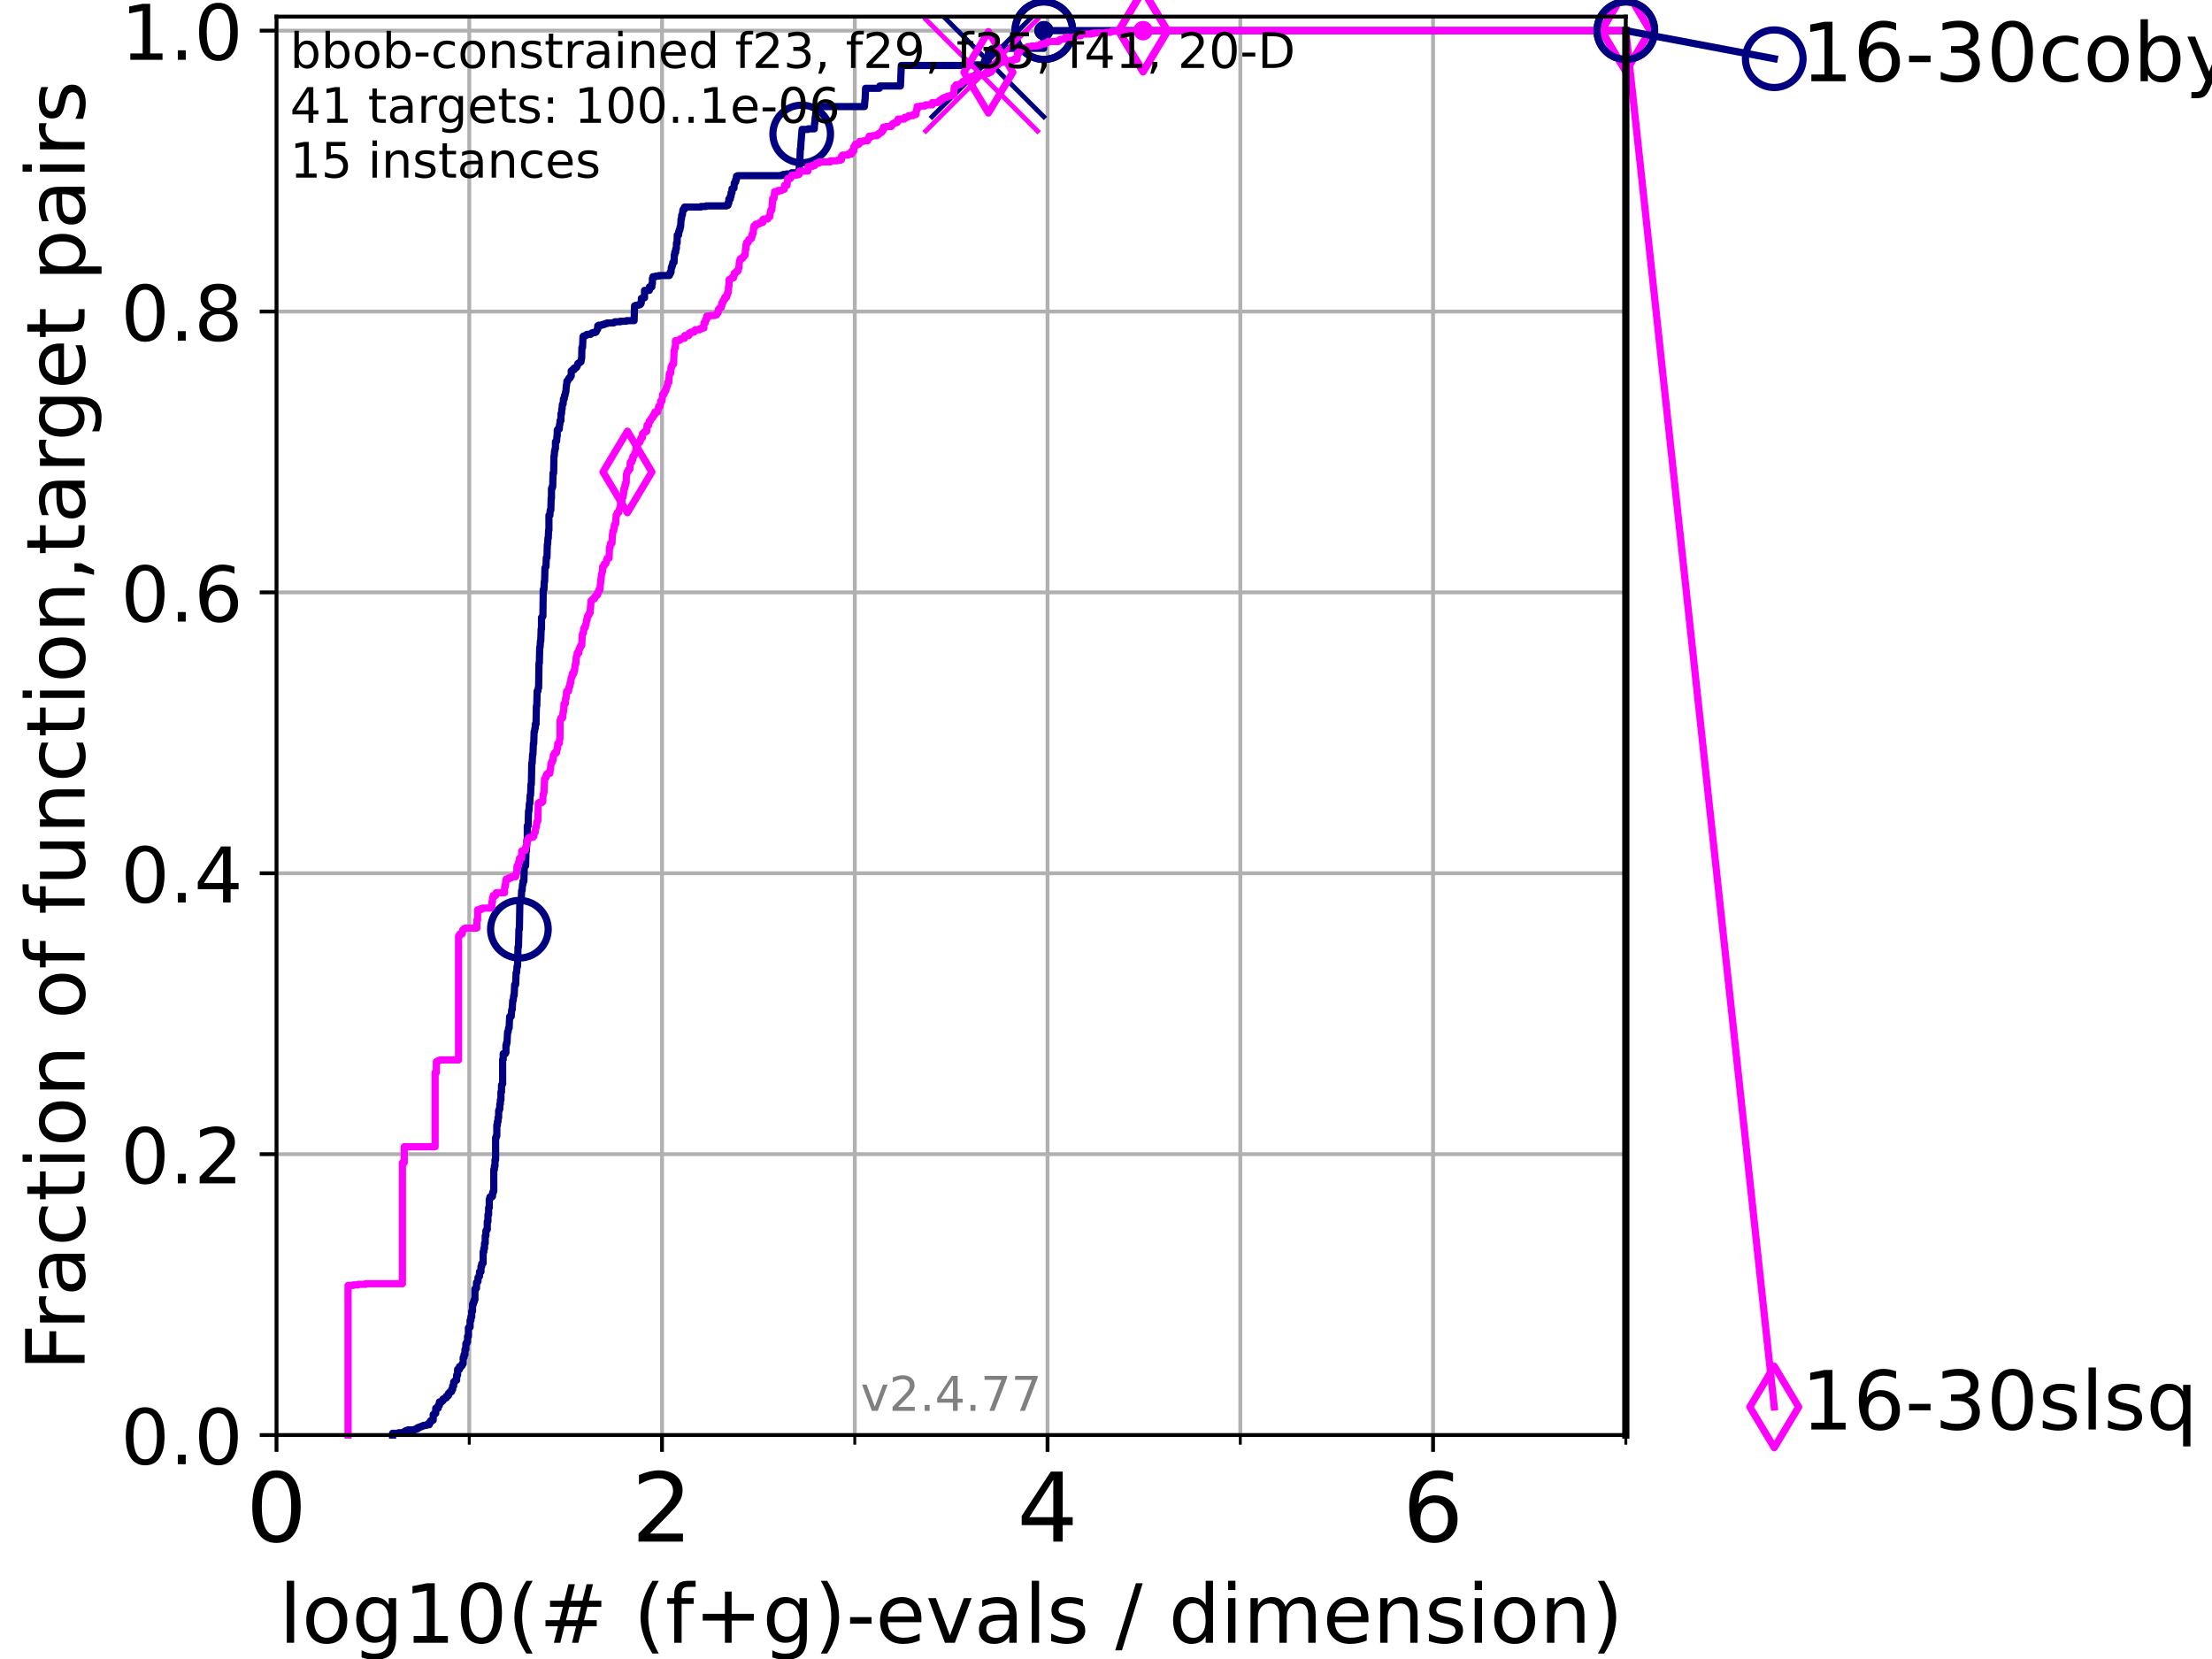<?xml version="1.0" encoding="utf-8" standalone="no"?>
<!DOCTYPE svg PUBLIC "-//W3C//DTD SVG 1.1//EN"
  "http://www.w3.org/Graphics/SVG/1.1/DTD/svg11.dtd">
<!-- Created with matplotlib (https://matplotlib.org/) -->
<svg height="345.6pt" version="1.1" viewBox="0 0 460.8 345.6" width="460.8pt" xmlns="http://www.w3.org/2000/svg" xmlns:xlink="http://www.w3.org/1999/xlink">
 <defs>
  <style type="text/css">*{stroke-linecap:butt;stroke-linejoin:round;}</style>
 </defs>
 <g id="figure_1">
  <g id="patch_1">
   <path d="M 0 345.6 
L 460.8 345.6 
L 460.8 0 
L 0 0 
z
" style="fill:#ffffff;"/>
  </g>
  <g id="axes_1">
   <g id="patch_2">
    <path d="M 57.6 298.944 
L 338.688 298.944 
L 338.688 3.456 
L 57.6 3.456 
z
" style="fill:#ffffff;"/>
   </g>
   <g id="matplotlib.axis_1">
    <g id="xtick_1">
     <g id="line2d_1">
      <path clip-path="url(#pc2b1107fb2)" d="M 57.6 298.944 
L 57.6 3.456 
" style="fill:none;stroke:#b0b0b0;stroke-linecap:square;stroke-width:0.8;"/>
     </g>
     <g id="line2d_2">
      <defs>
       <path d="M 0 0 
L 0 3.5 
" id="m078abf4c35" style="stroke:#000000;stroke-width:0.8;"/>
      </defs>
      <g>
       <use style="stroke:#000000;stroke-width:0.8;" x="57.6" xlink:href="#m078abf4c35" y="298.944"/>
      </g>
     </g>
     <g id="text_1">
      <!-- 0 -->
      <g transform="translate(51.237 321.141)scale(0.2 -0.2)">
       <defs>
        <path d="M 31.781 66.406 
Q 24.172 66.406 20.328 58.906 
Q 16.5 51.422 16.5 36.375 
Q 16.5 21.391 20.328 13.891 
Q 24.172 6.391 31.781 6.391 
Q 39.453 6.391 43.281 13.891 
Q 47.125 21.391 47.125 36.375 
Q 47.125 51.422 43.281 58.906 
Q 39.453 66.406 31.781 66.406 
z
M 31.781 74.219 
Q 44.047 74.219 50.516 64.516 
Q 56.984 54.828 56.984 36.375 
Q 56.984 17.969 50.516 8.266 
Q 44.047 -1.422 31.781 -1.422 
Q 19.531 -1.422 13.062 8.266 
Q 6.594 17.969 6.594 36.375 
Q 6.594 54.828 13.062 64.516 
Q 19.531 74.219 31.781 74.219 
z
" id="DejaVuSans-48"/>
       </defs>
       <use xlink:href="#DejaVuSans-48"/>
      </g>
     </g>
    </g>
    <g id="xtick_2">
     <g id="line2d_3">
      <path clip-path="url(#pc2b1107fb2)" d="M 137.911 298.944 
L 137.911 3.456 
" style="fill:none;stroke:#b0b0b0;stroke-linecap:square;stroke-width:0.8;"/>
     </g>
     <g id="line2d_4">
      <g>
       <use style="stroke:#000000;stroke-width:0.8;" x="137.911" xlink:href="#m078abf4c35" y="298.944"/>
      </g>
     </g>
     <g id="text_2">
      <!-- 2 -->
      <g transform="translate(131.548 321.141)scale(0.2 -0.2)">
       <defs>
        <path d="M 19.188 8.297 
L 53.609 8.297 
L 53.609 0 
L 7.328 0 
L 7.328 8.297 
Q 12.938 14.109 22.625 23.891 
Q 32.328 33.688 34.812 36.531 
Q 39.547 41.844 41.422 45.531 
Q 43.312 49.219 43.312 52.781 
Q 43.312 58.594 39.234 62.25 
Q 35.156 65.922 28.609 65.922 
Q 23.969 65.922 18.812 64.312 
Q 13.672 62.703 7.812 59.422 
L 7.812 69.391 
Q 13.766 71.781 18.938 73 
Q 24.125 74.219 28.422 74.219 
Q 39.75 74.219 46.484 68.547 
Q 53.219 62.891 53.219 53.422 
Q 53.219 48.922 51.531 44.891 
Q 49.859 40.875 45.406 35.406 
Q 44.188 33.984 37.641 27.219 
Q 31.109 20.453 19.188 8.297 
z
" id="DejaVuSans-50"/>
       </defs>
       <use xlink:href="#DejaVuSans-50"/>
      </g>
     </g>
    </g>
    <g id="xtick_3">
     <g id="line2d_5">
      <path clip-path="url(#pc2b1107fb2)" d="M 218.222 298.944 
L 218.222 3.456 
" style="fill:none;stroke:#b0b0b0;stroke-linecap:square;stroke-width:0.8;"/>
     </g>
     <g id="line2d_6">
      <g>
       <use style="stroke:#000000;stroke-width:0.8;" x="218.222" xlink:href="#m078abf4c35" y="298.944"/>
      </g>
     </g>
     <g id="text_3">
      <!-- 4 -->
      <g transform="translate(211.859 321.141)scale(0.2 -0.2)">
       <defs>
        <path d="M 37.797 64.312 
L 12.891 25.391 
L 37.797 25.391 
z
M 35.203 72.906 
L 47.609 72.906 
L 47.609 25.391 
L 58.016 25.391 
L 58.016 17.188 
L 47.609 17.188 
L 47.609 0 
L 37.797 0 
L 37.797 17.188 
L 4.891 17.188 
L 4.891 26.703 
z
" id="DejaVuSans-52"/>
       </defs>
       <use xlink:href="#DejaVuSans-52"/>
      </g>
     </g>
    </g>
    <g id="xtick_4">
     <g id="line2d_7">
      <path clip-path="url(#pc2b1107fb2)" d="M 298.533 298.944 
L 298.533 3.456 
" style="fill:none;stroke:#b0b0b0;stroke-linecap:square;stroke-width:0.8;"/>
     </g>
     <g id="line2d_8">
      <g>
       <use style="stroke:#000000;stroke-width:0.8;" x="298.533" xlink:href="#m078abf4c35" y="298.944"/>
      </g>
     </g>
     <g id="text_4">
      <!-- 6 -->
      <g transform="translate(292.17 321.141)scale(0.2 -0.2)">
       <defs>
        <path d="M 33.016 40.375 
Q 26.375 40.375 22.484 35.828 
Q 18.609 31.297 18.609 23.391 
Q 18.609 15.531 22.484 10.953 
Q 26.375 6.391 33.016 6.391 
Q 39.656 6.391 43.531 10.953 
Q 47.406 15.531 47.406 23.391 
Q 47.406 31.297 43.531 35.828 
Q 39.656 40.375 33.016 40.375 
z
M 52.594 71.297 
L 52.594 62.312 
Q 48.875 64.062 45.094 64.984 
Q 41.312 65.922 37.594 65.922 
Q 27.828 65.922 22.672 59.328 
Q 17.531 52.734 16.797 39.406 
Q 19.672 43.656 24.016 45.922 
Q 28.375 48.188 33.594 48.188 
Q 44.578 48.188 50.953 41.516 
Q 57.328 34.859 57.328 23.391 
Q 57.328 12.156 50.688 5.359 
Q 44.047 -1.422 33.016 -1.422 
Q 20.359 -1.422 13.672 8.266 
Q 6.984 17.969 6.984 36.375 
Q 6.984 53.656 15.188 63.938 
Q 23.391 74.219 37.203 74.219 
Q 40.922 74.219 44.703 73.484 
Q 48.484 72.75 52.594 71.297 
z
" id="DejaVuSans-54"/>
       </defs>
       <use xlink:href="#DejaVuSans-54"/>
      </g>
     </g>
    </g>
    <g id="xtick_5">
     <g id="line2d_9">
      <path clip-path="url(#pc2b1107fb2)" d="M 97.755 298.944 
L 97.755 3.456 
" style="fill:none;stroke:#b0b0b0;stroke-linecap:square;stroke-width:0.8;"/>
     </g>
     <g id="line2d_10">
      <defs>
       <path d="M 0 0 
L 0 2 
" id="m971d4a306c" style="stroke:#000000;stroke-width:0.6;"/>
      </defs>
      <g>
       <use style="stroke:#000000;stroke-width:0.6;" x="97.755" xlink:href="#m971d4a306c" y="298.944"/>
      </g>
     </g>
    </g>
    <g id="xtick_6">
     <g id="line2d_11">
      <path clip-path="url(#pc2b1107fb2)" d="M 178.066 298.944 
L 178.066 3.456 
" style="fill:none;stroke:#b0b0b0;stroke-linecap:square;stroke-width:0.8;"/>
     </g>
     <g id="line2d_12">
      <g>
       <use style="stroke:#000000;stroke-width:0.6;" x="178.066" xlink:href="#m971d4a306c" y="298.944"/>
      </g>
     </g>
    </g>
    <g id="xtick_7">
     <g id="line2d_13">
      <path clip-path="url(#pc2b1107fb2)" d="M 258.377 298.944 
L 258.377 3.456 
" style="fill:none;stroke:#b0b0b0;stroke-linecap:square;stroke-width:0.8;"/>
     </g>
     <g id="line2d_14">
      <g>
       <use style="stroke:#000000;stroke-width:0.6;" x="258.377" xlink:href="#m971d4a306c" y="298.944"/>
      </g>
     </g>
    </g>
    <g id="xtick_8">
     <g id="line2d_15">
      <path clip-path="url(#pc2b1107fb2)" d="M 338.688 298.944 
L 338.688 3.456 
" style="fill:none;stroke:#b0b0b0;stroke-linecap:square;stroke-width:0.8;"/>
     </g>
     <g id="line2d_16">
      <g>
       <use style="stroke:#000000;stroke-width:0.6;" x="338.688" xlink:href="#m971d4a306c" y="298.944"/>
      </g>
     </g>
    </g>
    <g id="text_5">
     <!-- log10(# (f+g)-evals / dimension) -->
     <g transform="translate(58.145 342.218)scale(0.17 -0.17)">
      <defs>
       <path d="M 9.422 75.984 
L 18.406 75.984 
L 18.406 0 
L 9.422 0 
z
" id="DejaVuSans-108"/>
       <path d="M 30.609 48.391 
Q 23.391 48.391 19.188 42.75 
Q 14.984 37.109 14.984 27.297 
Q 14.984 17.484 19.156 11.844 
Q 23.344 6.203 30.609 6.203 
Q 37.797 6.203 41.984 11.859 
Q 46.188 17.531 46.188 27.297 
Q 46.188 37.016 41.984 42.703 
Q 37.797 48.391 30.609 48.391 
z
M 30.609 56 
Q 42.328 56 49.016 48.375 
Q 55.719 40.766 55.719 27.297 
Q 55.719 13.875 49.016 6.219 
Q 42.328 -1.422 30.609 -1.422 
Q 18.844 -1.422 12.172 6.219 
Q 5.516 13.875 5.516 27.297 
Q 5.516 40.766 12.172 48.375 
Q 18.844 56 30.609 56 
z
" id="DejaVuSans-111"/>
       <path d="M 45.406 27.984 
Q 45.406 37.75 41.375 43.109 
Q 37.359 48.484 30.078 48.484 
Q 22.859 48.484 18.828 43.109 
Q 14.797 37.75 14.797 27.984 
Q 14.797 18.266 18.828 12.891 
Q 22.859 7.516 30.078 7.516 
Q 37.359 7.516 41.375 12.891 
Q 45.406 18.266 45.406 27.984 
z
M 54.391 6.781 
Q 54.391 -7.172 48.188 -13.984 
Q 42 -20.797 29.203 -20.797 
Q 24.469 -20.797 20.266 -20.094 
Q 16.062 -19.391 12.109 -17.922 
L 12.109 -9.188 
Q 16.062 -11.328 19.922 -12.344 
Q 23.781 -13.375 27.781 -13.375 
Q 36.625 -13.375 41.016 -8.766 
Q 45.406 -4.156 45.406 5.172 
L 45.406 9.625 
Q 42.625 4.781 38.281 2.391 
Q 33.938 0 27.875 0 
Q 17.828 0 11.672 7.656 
Q 5.516 15.328 5.516 27.984 
Q 5.516 40.672 11.672 48.328 
Q 17.828 56 27.875 56 
Q 33.938 56 38.281 53.609 
Q 42.625 51.219 45.406 46.391 
L 45.406 54.688 
L 54.391 54.688 
z
" id="DejaVuSans-103"/>
       <path d="M 12.406 8.297 
L 28.516 8.297 
L 28.516 63.922 
L 10.984 60.406 
L 10.984 69.391 
L 28.422 72.906 
L 38.281 72.906 
L 38.281 8.297 
L 54.391 8.297 
L 54.391 0 
L 12.406 0 
z
" id="DejaVuSans-49"/>
       <path d="M 31 75.875 
Q 24.469 64.656 21.281 53.656 
Q 18.109 42.672 18.109 31.391 
Q 18.109 20.125 21.312 9.062 
Q 24.516 -2 31 -13.188 
L 23.188 -13.188 
Q 15.875 -1.703 12.234 9.375 
Q 8.594 20.453 8.594 31.391 
Q 8.594 42.281 12.203 53.312 
Q 15.828 64.359 23.188 75.875 
z
" id="DejaVuSans-40"/>
       <path d="M 51.125 44 
L 36.922 44 
L 32.812 27.688 
L 47.125 27.688 
z
M 43.797 71.781 
L 38.719 51.516 
L 52.984 51.516 
L 58.109 71.781 
L 65.922 71.781 
L 60.891 51.516 
L 76.125 51.516 
L 76.125 44 
L 58.984 44 
L 54.984 27.688 
L 70.516 27.688 
L 70.516 20.219 
L 53.078 20.219 
L 48 0 
L 40.188 0 
L 45.219 20.219 
L 30.906 20.219 
L 25.875 0 
L 18.016 0 
L 23.094 20.219 
L 7.719 20.219 
L 7.719 27.688 
L 24.906 27.688 
L 29 44 
L 13.281 44 
L 13.281 51.516 
L 30.906 51.516 
L 35.891 71.781 
z
" id="DejaVuSans-35"/>
       <path id="DejaVuSans-32"/>
       <path d="M 37.109 75.984 
L 37.109 68.5 
L 28.516 68.5 
Q 23.688 68.5 21.797 66.547 
Q 19.922 64.594 19.922 59.516 
L 19.922 54.688 
L 34.719 54.688 
L 34.719 47.703 
L 19.922 47.703 
L 19.922 0 
L 10.891 0 
L 10.891 47.703 
L 2.297 47.703 
L 2.297 54.688 
L 10.891 54.688 
L 10.891 58.5 
Q 10.891 67.625 15.141 71.797 
Q 19.391 75.984 28.609 75.984 
z
" id="DejaVuSans-102"/>
       <path d="M 46 62.703 
L 46 35.5 
L 73.188 35.5 
L 73.188 27.203 
L 46 27.203 
L 46 0 
L 37.797 0 
L 37.797 27.203 
L 10.594 27.203 
L 10.594 35.5 
L 37.797 35.5 
L 37.797 62.703 
z
" id="DejaVuSans-43"/>
       <path d="M 8.016 75.875 
L 15.828 75.875 
Q 23.141 64.359 26.781 53.312 
Q 30.422 42.281 30.422 31.391 
Q 30.422 20.453 26.781 9.375 
Q 23.141 -1.703 15.828 -13.188 
L 8.016 -13.188 
Q 14.5 -2 17.703 9.062 
Q 20.906 20.125 20.906 31.391 
Q 20.906 42.672 17.703 53.656 
Q 14.5 64.656 8.016 75.875 
z
" id="DejaVuSans-41"/>
       <path d="M 4.891 31.391 
L 31.203 31.391 
L 31.203 23.391 
L 4.891 23.391 
z
" id="DejaVuSans-45"/>
       <path d="M 56.203 29.594 
L 56.203 25.203 
L 14.891 25.203 
Q 15.484 15.922 20.484 11.062 
Q 25.484 6.203 34.422 6.203 
Q 39.594 6.203 44.453 7.469 
Q 49.312 8.734 54.109 11.281 
L 54.109 2.781 
Q 49.266 0.734 44.188 -0.344 
Q 39.109 -1.422 33.891 -1.422 
Q 20.797 -1.422 13.156 6.188 
Q 5.516 13.812 5.516 26.812 
Q 5.516 40.234 12.766 48.109 
Q 20.016 56 32.328 56 
Q 43.359 56 49.781 48.891 
Q 56.203 41.797 56.203 29.594 
z
M 47.219 32.234 
Q 47.125 39.594 43.094 43.984 
Q 39.062 48.391 32.422 48.391 
Q 24.906 48.391 20.391 44.141 
Q 15.875 39.891 15.188 32.172 
z
" id="DejaVuSans-101"/>
       <path d="M 2.984 54.688 
L 12.5 54.688 
L 29.594 8.797 
L 46.688 54.688 
L 56.203 54.688 
L 35.688 0 
L 23.484 0 
z
" id="DejaVuSans-118"/>
       <path d="M 34.281 27.484 
Q 23.391 27.484 19.188 25 
Q 14.984 22.516 14.984 16.5 
Q 14.984 11.719 18.141 8.906 
Q 21.297 6.109 26.703 6.109 
Q 34.188 6.109 38.703 11.406 
Q 43.219 16.703 43.219 25.484 
L 43.219 27.484 
z
M 52.203 31.203 
L 52.203 0 
L 43.219 0 
L 43.219 8.297 
Q 40.141 3.328 35.547 0.953 
Q 30.953 -1.422 24.312 -1.422 
Q 15.922 -1.422 10.953 3.297 
Q 6 8.016 6 15.922 
Q 6 25.141 12.172 29.828 
Q 18.359 34.516 30.609 34.516 
L 43.219 34.516 
L 43.219 35.406 
Q 43.219 41.609 39.141 45 
Q 35.062 48.391 27.688 48.391 
Q 23 48.391 18.547 47.266 
Q 14.109 46.141 10.016 43.891 
L 10.016 52.203 
Q 14.938 54.109 19.578 55.047 
Q 24.219 56 28.609 56 
Q 40.484 56 46.344 49.844 
Q 52.203 43.703 52.203 31.203 
z
" id="DejaVuSans-97"/>
       <path d="M 44.281 53.078 
L 44.281 44.578 
Q 40.484 46.531 36.375 47.5 
Q 32.281 48.484 27.875 48.484 
Q 21.188 48.484 17.844 46.438 
Q 14.5 44.391 14.5 40.281 
Q 14.5 37.156 16.891 35.375 
Q 19.281 33.594 26.516 31.984 
L 29.594 31.297 
Q 39.156 29.25 43.188 25.516 
Q 47.219 21.781 47.219 15.094 
Q 47.219 7.469 41.188 3.016 
Q 35.156 -1.422 24.609 -1.422 
Q 20.219 -1.422 15.453 -0.562 
Q 10.688 0.297 5.422 2 
L 5.422 11.281 
Q 10.406 8.688 15.234 7.391 
Q 20.062 6.109 24.812 6.109 
Q 31.156 6.109 34.562 8.281 
Q 37.984 10.453 37.984 14.406 
Q 37.984 18.062 35.516 20.016 
Q 33.062 21.969 24.703 23.781 
L 21.578 24.516 
Q 13.234 26.266 9.516 29.906 
Q 5.812 33.547 5.812 39.891 
Q 5.812 47.609 11.281 51.797 
Q 16.75 56 26.812 56 
Q 31.781 56 36.172 55.266 
Q 40.578 54.547 44.281 53.078 
z
" id="DejaVuSans-115"/>
       <path d="M 25.391 72.906 
L 33.688 72.906 
L 8.297 -9.281 
L 0 -9.281 
z
" id="DejaVuSans-47"/>
       <path d="M 45.406 46.391 
L 45.406 75.984 
L 54.391 75.984 
L 54.391 0 
L 45.406 0 
L 45.406 8.203 
Q 42.578 3.328 38.25 0.953 
Q 33.938 -1.422 27.875 -1.422 
Q 17.969 -1.422 11.734 6.484 
Q 5.516 14.406 5.516 27.297 
Q 5.516 40.188 11.734 48.094 
Q 17.969 56 27.875 56 
Q 33.938 56 38.25 53.625 
Q 42.578 51.266 45.406 46.391 
z
M 14.797 27.297 
Q 14.797 17.391 18.875 11.75 
Q 22.953 6.109 30.078 6.109 
Q 37.203 6.109 41.297 11.75 
Q 45.406 17.391 45.406 27.297 
Q 45.406 37.203 41.297 42.844 
Q 37.203 48.484 30.078 48.484 
Q 22.953 48.484 18.875 42.844 
Q 14.797 37.203 14.797 27.297 
z
" id="DejaVuSans-100"/>
       <path d="M 9.422 54.688 
L 18.406 54.688 
L 18.406 0 
L 9.422 0 
z
M 9.422 75.984 
L 18.406 75.984 
L 18.406 64.594 
L 9.422 64.594 
z
" id="DejaVuSans-105"/>
       <path d="M 52 44.188 
Q 55.375 50.25 60.062 53.125 
Q 64.75 56 71.094 56 
Q 79.641 56 84.281 50.016 
Q 88.922 44.047 88.922 33.016 
L 88.922 0 
L 79.891 0 
L 79.891 32.719 
Q 79.891 40.578 77.094 44.375 
Q 74.312 48.188 68.609 48.188 
Q 61.625 48.188 57.562 43.547 
Q 53.516 38.922 53.516 30.906 
L 53.516 0 
L 44.484 0 
L 44.484 32.719 
Q 44.484 40.625 41.703 44.406 
Q 38.922 48.188 33.109 48.188 
Q 26.219 48.188 22.156 43.531 
Q 18.109 38.875 18.109 30.906 
L 18.109 0 
L 9.078 0 
L 9.078 54.688 
L 18.109 54.688 
L 18.109 46.188 
Q 21.188 51.219 25.484 53.609 
Q 29.781 56 35.688 56 
Q 41.656 56 45.828 52.969 
Q 50 49.953 52 44.188 
z
" id="DejaVuSans-109"/>
       <path d="M 54.891 33.016 
L 54.891 0 
L 45.906 0 
L 45.906 32.719 
Q 45.906 40.484 42.875 44.328 
Q 39.844 48.188 33.797 48.188 
Q 26.516 48.188 22.312 43.547 
Q 18.109 38.922 18.109 30.906 
L 18.109 0 
L 9.078 0 
L 9.078 54.688 
L 18.109 54.688 
L 18.109 46.188 
Q 21.344 51.125 25.703 53.562 
Q 30.078 56 35.797 56 
Q 45.219 56 50.047 50.172 
Q 54.891 44.344 54.891 33.016 
z
" id="DejaVuSans-110"/>
      </defs>
      <use xlink:href="#DejaVuSans-108"/>
      <use x="27.783" xlink:href="#DejaVuSans-111"/>
      <use x="88.965" xlink:href="#DejaVuSans-103"/>
      <use x="152.441" xlink:href="#DejaVuSans-49"/>
      <use x="216.064" xlink:href="#DejaVuSans-48"/>
      <use x="279.688" xlink:href="#DejaVuSans-40"/>
      <use x="318.701" xlink:href="#DejaVuSans-35"/>
      <use x="402.49" xlink:href="#DejaVuSans-32"/>
      <use x="434.277" xlink:href="#DejaVuSans-40"/>
      <use x="473.291" xlink:href="#DejaVuSans-102"/>
      <use x="508.496" xlink:href="#DejaVuSans-43"/>
      <use x="592.285" xlink:href="#DejaVuSans-103"/>
      <use x="655.762" xlink:href="#DejaVuSans-41"/>
      <use x="694.775" xlink:href="#DejaVuSans-45"/>
      <use x="730.859" xlink:href="#DejaVuSans-101"/>
      <use x="792.383" xlink:href="#DejaVuSans-118"/>
      <use x="851.562" xlink:href="#DejaVuSans-97"/>
      <use x="912.842" xlink:href="#DejaVuSans-108"/>
      <use x="940.625" xlink:href="#DejaVuSans-115"/>
      <use x="992.725" xlink:href="#DejaVuSans-32"/>
      <use x="1024.512" xlink:href="#DejaVuSans-47"/>
      <use x="1058.203" xlink:href="#DejaVuSans-32"/>
      <use x="1089.99" xlink:href="#DejaVuSans-100"/>
      <use x="1153.467" xlink:href="#DejaVuSans-105"/>
      <use x="1181.25" xlink:href="#DejaVuSans-109"/>
      <use x="1278.662" xlink:href="#DejaVuSans-101"/>
      <use x="1340.186" xlink:href="#DejaVuSans-110"/>
      <use x="1403.564" xlink:href="#DejaVuSans-115"/>
      <use x="1455.664" xlink:href="#DejaVuSans-105"/>
      <use x="1483.447" xlink:href="#DejaVuSans-111"/>
      <use x="1544.629" xlink:href="#DejaVuSans-110"/>
      <use x="1608.008" xlink:href="#DejaVuSans-41"/>
     </g>
    </g>
   </g>
   <g id="matplotlib.axis_2">
    <g id="ytick_1">
     <g id="line2d_17">
      <path clip-path="url(#pc2b1107fb2)" d="M 57.6 298.944 
L 338.688 298.944 
" style="fill:none;stroke:#b0b0b0;stroke-linecap:square;stroke-width:0.8;"/>
     </g>
     <g id="line2d_18">
      <defs>
       <path d="M 0 0 
L -3.5 0 
" id="m626317ad72" style="stroke:#000000;stroke-width:0.8;"/>
      </defs>
      <g>
       <use style="stroke:#000000;stroke-width:0.8;" x="57.6" xlink:href="#m626317ad72" y="298.944"/>
      </g>
     </g>
     <g id="text_6">
      <!-- 0.0 -->
      <g transform="translate(25.155 305.023)scale(0.16 -0.16)">
       <defs>
        <path d="M 10.688 12.406 
L 21 12.406 
L 21 0 
L 10.688 0 
z
" id="DejaVuSans-46"/>
       </defs>
       <use xlink:href="#DejaVuSans-48"/>
       <use x="63.623" xlink:href="#DejaVuSans-46"/>
       <use x="95.41" xlink:href="#DejaVuSans-48"/>
      </g>
     </g>
    </g>
    <g id="ytick_2">
     <g id="line2d_19">
      <path clip-path="url(#pc2b1107fb2)" d="M 57.6 240.432 
L 338.688 240.432 
" style="fill:none;stroke:#b0b0b0;stroke-linecap:square;stroke-width:0.8;"/>
     </g>
     <g id="line2d_20">
      <g>
       <use style="stroke:#000000;stroke-width:0.8;" x="57.6" xlink:href="#m626317ad72" y="240.432"/>
      </g>
     </g>
     <g id="text_7">
      <!-- 0.2 -->
      <g transform="translate(25.155 246.51)scale(0.16 -0.16)">
       <use xlink:href="#DejaVuSans-48"/>
       <use x="63.623" xlink:href="#DejaVuSans-46"/>
       <use x="95.41" xlink:href="#DejaVuSans-50"/>
      </g>
     </g>
    </g>
    <g id="ytick_3">
     <g id="line2d_21">
      <path clip-path="url(#pc2b1107fb2)" d="M 57.6 181.919 
L 338.688 181.919 
" style="fill:none;stroke:#b0b0b0;stroke-linecap:square;stroke-width:0.8;"/>
     </g>
     <g id="line2d_22">
      <g>
       <use style="stroke:#000000;stroke-width:0.8;" x="57.6" xlink:href="#m626317ad72" y="181.919"/>
      </g>
     </g>
     <g id="text_8">
      <!-- 0.4 -->
      <g transform="translate(25.155 187.998)scale(0.16 -0.16)">
       <use xlink:href="#DejaVuSans-48"/>
       <use x="63.623" xlink:href="#DejaVuSans-46"/>
       <use x="95.41" xlink:href="#DejaVuSans-52"/>
      </g>
     </g>
    </g>
    <g id="ytick_4">
     <g id="line2d_23">
      <path clip-path="url(#pc2b1107fb2)" d="M 57.6 123.407 
L 338.688 123.407 
" style="fill:none;stroke:#b0b0b0;stroke-linecap:square;stroke-width:0.8;"/>
     </g>
     <g id="line2d_24">
      <g>
       <use style="stroke:#000000;stroke-width:0.8;" x="57.6" xlink:href="#m626317ad72" y="123.407"/>
      </g>
     </g>
     <g id="text_9">
      <!-- 0.6 -->
      <g transform="translate(25.155 129.485)scale(0.16 -0.16)">
       <use xlink:href="#DejaVuSans-48"/>
       <use x="63.623" xlink:href="#DejaVuSans-46"/>
       <use x="95.41" xlink:href="#DejaVuSans-54"/>
      </g>
     </g>
    </g>
    <g id="ytick_5">
     <g id="line2d_25">
      <path clip-path="url(#pc2b1107fb2)" d="M 57.6 64.894 
L 338.688 64.894 
" style="fill:none;stroke:#b0b0b0;stroke-linecap:square;stroke-width:0.8;"/>
     </g>
     <g id="line2d_26">
      <g>
       <use style="stroke:#000000;stroke-width:0.8;" x="57.6" xlink:href="#m626317ad72" y="64.894"/>
      </g>
     </g>
     <g id="text_10">
      <!-- 0.8 -->
      <g transform="translate(25.155 70.973)scale(0.16 -0.16)">
       <defs>
        <path d="M 31.781 34.625 
Q 24.75 34.625 20.719 30.859 
Q 16.703 27.094 16.703 20.516 
Q 16.703 13.922 20.719 10.156 
Q 24.75 6.391 31.781 6.391 
Q 38.812 6.391 42.859 10.172 
Q 46.922 13.969 46.922 20.516 
Q 46.922 27.094 42.891 30.859 
Q 38.875 34.625 31.781 34.625 
z
M 21.922 38.812 
Q 15.578 40.375 12.031 44.719 
Q 8.5 49.078 8.5 55.328 
Q 8.5 64.062 14.719 69.141 
Q 20.953 74.219 31.781 74.219 
Q 42.672 74.219 48.875 69.141 
Q 55.078 64.062 55.078 55.328 
Q 55.078 49.078 51.531 44.719 
Q 48 40.375 41.703 38.812 
Q 48.828 37.156 52.797 32.312 
Q 56.781 27.484 56.781 20.516 
Q 56.781 9.906 50.312 4.234 
Q 43.844 -1.422 31.781 -1.422 
Q 19.734 -1.422 13.25 4.234 
Q 6.781 9.906 6.781 20.516 
Q 6.781 27.484 10.781 32.312 
Q 14.797 37.156 21.922 38.812 
z
M 18.312 54.391 
Q 18.312 48.734 21.844 45.562 
Q 25.391 42.391 31.781 42.391 
Q 38.141 42.391 41.719 45.562 
Q 45.312 48.734 45.312 54.391 
Q 45.312 60.062 41.719 63.234 
Q 38.141 66.406 31.781 66.406 
Q 25.391 66.406 21.844 63.234 
Q 18.312 60.062 18.312 54.391 
z
" id="DejaVuSans-56"/>
       </defs>
       <use xlink:href="#DejaVuSans-48"/>
       <use x="63.623" xlink:href="#DejaVuSans-46"/>
       <use x="95.41" xlink:href="#DejaVuSans-56"/>
      </g>
     </g>
    </g>
    <g id="ytick_6">
     <g id="line2d_27">
      <path clip-path="url(#pc2b1107fb2)" d="M 57.6 6.382 
L 338.688 6.382 
" style="fill:none;stroke:#b0b0b0;stroke-linecap:square;stroke-width:0.8;"/>
     </g>
     <g id="line2d_28">
      <g>
       <use style="stroke:#000000;stroke-width:0.8;" x="57.6" xlink:href="#m626317ad72" y="6.382"/>
      </g>
     </g>
     <g id="text_11">
      <!-- 1.0 -->
      <g transform="translate(25.155 12.46)scale(0.16 -0.16)">
       <use xlink:href="#DejaVuSans-49"/>
       <use x="63.623" xlink:href="#DejaVuSans-46"/>
       <use x="95.41" xlink:href="#DejaVuSans-48"/>
      </g>
     </g>
    </g>
    <g id="text_12">
     <!-- Fraction of function,target pairs -->
     <g transform="translate(17.62 285.585)rotate(-90)scale(0.17 -0.17)">
      <defs>
       <path d="M 9.812 72.906 
L 51.703 72.906 
L 51.703 64.594 
L 19.672 64.594 
L 19.672 43.109 
L 48.578 43.109 
L 48.578 34.812 
L 19.672 34.812 
L 19.672 0 
L 9.812 0 
z
" id="DejaVuSans-70"/>
       <path d="M 41.109 46.297 
Q 39.594 47.172 37.812 47.578 
Q 36.031 48 33.891 48 
Q 26.266 48 22.188 43.047 
Q 18.109 38.094 18.109 28.812 
L 18.109 0 
L 9.078 0 
L 9.078 54.688 
L 18.109 54.688 
L 18.109 46.188 
Q 20.953 51.172 25.484 53.578 
Q 30.031 56 36.531 56 
Q 37.453 56 38.578 55.875 
Q 39.703 55.766 41.062 55.516 
z
" id="DejaVuSans-114"/>
       <path d="M 48.781 52.594 
L 48.781 44.188 
Q 44.969 46.297 41.141 47.344 
Q 37.312 48.391 33.406 48.391 
Q 24.656 48.391 19.812 42.844 
Q 14.984 37.312 14.984 27.297 
Q 14.984 17.281 19.812 11.734 
Q 24.656 6.203 33.406 6.203 
Q 37.312 6.203 41.141 7.25 
Q 44.969 8.297 48.781 10.406 
L 48.781 2.094 
Q 45.016 0.344 40.984 -0.531 
Q 36.969 -1.422 32.422 -1.422 
Q 20.062 -1.422 12.781 6.344 
Q 5.516 14.109 5.516 27.297 
Q 5.516 40.672 12.859 48.328 
Q 20.219 56 33.016 56 
Q 37.156 56 41.109 55.141 
Q 45.062 54.297 48.781 52.594 
z
" id="DejaVuSans-99"/>
       <path d="M 18.312 70.219 
L 18.312 54.688 
L 36.812 54.688 
L 36.812 47.703 
L 18.312 47.703 
L 18.312 18.016 
Q 18.312 11.328 20.141 9.422 
Q 21.969 7.516 27.594 7.516 
L 36.812 7.516 
L 36.812 0 
L 27.594 0 
Q 17.188 0 13.234 3.875 
Q 9.281 7.766 9.281 18.016 
L 9.281 47.703 
L 2.688 47.703 
L 2.688 54.688 
L 9.281 54.688 
L 9.281 70.219 
z
" id="DejaVuSans-116"/>
       <path d="M 8.5 21.578 
L 8.5 54.688 
L 17.484 54.688 
L 17.484 21.922 
Q 17.484 14.156 20.5 10.266 
Q 23.531 6.391 29.594 6.391 
Q 36.859 6.391 41.078 11.031 
Q 45.312 15.672 45.312 23.688 
L 45.312 54.688 
L 54.297 54.688 
L 54.297 0 
L 45.312 0 
L 45.312 8.406 
Q 42.047 3.422 37.719 1 
Q 33.406 -1.422 27.688 -1.422 
Q 18.266 -1.422 13.375 4.438 
Q 8.5 10.297 8.5 21.578 
z
M 31.109 56 
z
" id="DejaVuSans-117"/>
       <path d="M 11.719 12.406 
L 22.016 12.406 
L 22.016 4 
L 14.016 -11.625 
L 7.719 -11.625 
L 11.719 4 
z
" id="DejaVuSans-44"/>
       <path d="M 18.109 8.203 
L 18.109 -20.797 
L 9.078 -20.797 
L 9.078 54.688 
L 18.109 54.688 
L 18.109 46.391 
Q 20.953 51.266 25.266 53.625 
Q 29.594 56 35.594 56 
Q 45.562 56 51.781 48.094 
Q 58.016 40.188 58.016 27.297 
Q 58.016 14.406 51.781 6.484 
Q 45.562 -1.422 35.594 -1.422 
Q 29.594 -1.422 25.266 0.953 
Q 20.953 3.328 18.109 8.203 
z
M 48.688 27.297 
Q 48.688 37.203 44.609 42.844 
Q 40.531 48.484 33.406 48.484 
Q 26.266 48.484 22.188 42.844 
Q 18.109 37.203 18.109 27.297 
Q 18.109 17.391 22.188 11.75 
Q 26.266 6.109 33.406 6.109 
Q 40.531 6.109 44.609 11.75 
Q 48.688 17.391 48.688 27.297 
z
" id="DejaVuSans-112"/>
      </defs>
      <use xlink:href="#DejaVuSans-70"/>
      <use x="50.27" xlink:href="#DejaVuSans-114"/>
      <use x="91.383" xlink:href="#DejaVuSans-97"/>
      <use x="152.662" xlink:href="#DejaVuSans-99"/>
      <use x="207.643" xlink:href="#DejaVuSans-116"/>
      <use x="246.852" xlink:href="#DejaVuSans-105"/>
      <use x="274.635" xlink:href="#DejaVuSans-111"/>
      <use x="335.816" xlink:href="#DejaVuSans-110"/>
      <use x="399.195" xlink:href="#DejaVuSans-32"/>
      <use x="430.982" xlink:href="#DejaVuSans-111"/>
      <use x="492.164" xlink:href="#DejaVuSans-102"/>
      <use x="527.369" xlink:href="#DejaVuSans-32"/>
      <use x="559.156" xlink:href="#DejaVuSans-102"/>
      <use x="594.361" xlink:href="#DejaVuSans-117"/>
      <use x="657.74" xlink:href="#DejaVuSans-110"/>
      <use x="721.119" xlink:href="#DejaVuSans-99"/>
      <use x="776.1" xlink:href="#DejaVuSans-116"/>
      <use x="815.309" xlink:href="#DejaVuSans-105"/>
      <use x="843.092" xlink:href="#DejaVuSans-111"/>
      <use x="904.273" xlink:href="#DejaVuSans-110"/>
      <use x="967.652" xlink:href="#DejaVuSans-44"/>
      <use x="999.439" xlink:href="#DejaVuSans-116"/>
      <use x="1038.648" xlink:href="#DejaVuSans-97"/>
      <use x="1099.928" xlink:href="#DejaVuSans-114"/>
      <use x="1139.291" xlink:href="#DejaVuSans-103"/>
      <use x="1202.768" xlink:href="#DejaVuSans-101"/>
      <use x="1264.291" xlink:href="#DejaVuSans-116"/>
      <use x="1303.5" xlink:href="#DejaVuSans-32"/>
      <use x="1335.287" xlink:href="#DejaVuSans-112"/>
      <use x="1398.764" xlink:href="#DejaVuSans-97"/>
      <use x="1460.043" xlink:href="#DejaVuSans-105"/>
      <use x="1487.826" xlink:href="#DejaVuSans-114"/>
      <use x="1528.939" xlink:href="#DejaVuSans-115"/>
     </g>
    </g>
   </g>
   <g id="line2d_29">
    <defs>
     <path d="M 0 1.5 
C 0.398 1.5 0.779 1.342 1.061 1.061 
C 1.342 0.779 1.5 0.398 1.5 0 
C 1.5 -0.398 1.342 -0.779 1.061 -1.061 
C 0.779 -1.342 0.398 -1.5 0 -1.5 
C -0.398 -1.5 -0.779 -1.342 -1.061 -1.061 
C -1.342 -0.779 -1.5 -0.398 -1.5 0 
C -1.5 0.398 -1.342 0.779 -1.061 1.061 
C -0.779 1.342 -0.398 1.5 0 1.5 
z
" id="m0e2baf80e6" style="stroke:#000080;"/>
    </defs>
    <g>
     <use style="fill:#000080;stroke:#000080;" x="217.457" xlink:href="#m0e2baf80e6" y="6.382"/>
     <use style="fill:#000080;stroke:#000080;" x="217.457" xlink:href="#m0e2baf80e6" y="6.382"/>
    </g>
   </g>
   <g id="line2d_30">
    <path d="M 81.776 298.944 
L 81.776 298.587 
L 83.037 298.587 
L 83.037 298.468 
L 84.213 298.468 
L 84.213 298.23 
L 84.588 298.23 
L 84.588 297.993 
L 84.956 297.993 
L 84.956 297.874 
L 86.351 297.874 
L 86.351 297.755 
L 86.684 297.755 
L 86.684 297.636 
L 87.01 297.636 
L 87.01 297.398 
L 87.33 297.398 
L 87.33 297.279 
L 87.644 297.279 
L 87.644 297.16 
L 87.952 297.16 
L 87.952 297.041 
L 88.256 297.041 
L 88.256 296.922 
L 88.847 296.922 
L 88.847 296.803 
L 89.419 296.803 
L 89.419 296.328 
L 89.698 296.328 
L 89.698 295.971 
L 89.973 295.971 
L 89.973 295.852 
L 90.243 295.852 
L 90.243 294.663 
L 90.509 294.663 
L 90.509 294.425 
L 90.771 294.425 
L 90.771 293.354 
L 91.284 293.354 
L 91.284 292.76 
L 91.535 292.76 
L 91.535 292.046 
L 92.027 292.046 
L 92.027 291.808 
L 92.267 291.808 
L 92.267 291.452 
L 92.504 291.452 
L 92.504 291.333 
L 92.738 291.333 
L 92.738 291.214 
L 92.969 291.214 
L 92.969 290.857 
L 93.197 290.857 
L 93.197 290.738 
L 93.422 290.738 
L 93.422 290.262 
L 93.645 290.262 
L 93.645 290.024 
L 93.864 290.024 
L 93.864 289.905 
L 94.081 289.905 
L 94.081 289.43 
L 94.295 289.43 
L 94.295 288.716 
L 94.506 288.716 
L 94.506 287.884 
L 94.715 287.884 
L 94.715 287.646 
L 94.921 287.646 
L 94.921 287.527 
L 95.125 287.527 
L 95.125 286.457 
L 95.327 286.457 
L 95.327 285.267 
L 95.723 285.267 
L 95.723 284.673 
L 96.111 284.673 
L 96.111 284.435 
L 96.301 284.435 
L 96.301 284.078 
L 96.49 284.078 
L 96.49 282.77 
L 96.676 282.77 
L 96.676 282.175 
L 96.861 282.175 
L 96.861 281.105 
L 97.044 281.105 
L 97.044 279.916 
L 97.224 279.916 
L 97.224 279.559 
L 97.403 279.559 
L 97.403 278.369 
L 97.58 278.369 
L 97.58 276.586 
L 97.755 276.586 
L 97.755 276.467 
L 97.929 276.467 
L 97.929 275.04 
L 98.101 275.04 
L 98.101 274.326 
L 98.271 274.326 
L 98.271 273.137 
L 98.439 273.137 
L 98.439 271.71 
L 98.606 271.71 
L 98.606 271.234 
L 98.772 271.234 
L 98.772 270.758 
L 98.935 270.758 
L 98.935 268.498 
L 99.098 268.498 
L 99.098 268.38 
L 99.258 268.38 
L 99.258 267.19 
L 99.418 267.19 
L 99.418 266.952 
L 99.575 266.952 
L 99.575 266.12 
L 99.732 266.12 
L 99.732 265.882 
L 99.887 265.882 
L 99.887 264.931 
L 100.193 264.931 
L 100.193 263.86 
L 100.344 263.86 
L 100.344 263.266 
L 100.493 263.266 
L 100.493 263.147 
L 100.642 263.147 
L 100.642 260.768 
L 100.789 260.768 
L 100.789 260.055 
L 100.935 260.055 
L 100.935 258.984 
L 101.08 258.984 
L 101.08 257.438 
L 101.223 257.438 
L 101.223 256.368 
L 101.366 256.368 
L 101.366 256.13 
L 101.507 256.13 
L 101.507 254.465 
L 101.647 254.465 
L 101.647 253.038 
L 101.786 253.038 
L 101.786 251.611 
L 101.924 251.611 
L 101.924 249.827 
L 102.06 249.827 
L 102.06 249.351 
L 102.465 249.351 
L 102.465 249.232 
L 102.597 249.232 
L 102.597 248.519 
L 102.729 248.519 
L 102.729 248.162 
L 102.859 248.162 
L 102.859 243.643 
L 102.989 243.643 
L 102.989 242.929 
L 103.118 242.929 
L 103.118 241.621 
L 103.246 241.621 
L 103.246 236.983 
L 103.372 236.983 
L 103.372 236.626 
L 103.498 236.626 
L 103.498 234.366 
L 103.623 234.366 
L 103.623 233.653 
L 103.747 233.653 
L 103.747 232.82 
L 103.871 232.82 
L 103.871 231.393 
L 103.993 231.393 
L 103.993 231.036 
L 104.115 231.036 
L 104.115 229.966 
L 104.235 229.966 
L 104.235 229.133 
L 104.355 229.133 
L 104.355 227.468 
L 104.474 227.468 
L 104.474 226.041 
L 104.592 226.041 
L 104.592 225.803 
L 104.71 225.803 
L 104.71 220.69 
L 104.826 220.69 
L 104.826 219.5 
L 105.285 219.5 
L 105.285 219.262 
L 105.398 219.262 
L 105.398 217.716 
L 105.51 217.716 
L 105.51 217.241 
L 105.622 217.241 
L 105.733 214.981 
L 105.843 214.981 
L 105.952 214.148 
L 106.061 214.148 
L 106.169 211.77 
L 106.489 211.77 
L 106.594 210.343 
L 106.699 210.343 
L 106.803 208.44 
L 106.906 208.44 
L 107.009 207.37 
L 107.111 207.37 
L 107.213 205.11 
L 107.415 205.11 
L 107.515 202.612 
L 107.614 202.612 
L 107.713 201.304 
L 107.811 201.304 
L 107.909 197.261 
L 108.006 197.261 
L 108.103 193.574 
L 108.199 193.574 
L 108.294 188.103 
L 108.389 188.103 
L 108.389 187.509 
L 108.578 187.509 
L 108.671 185.487 
L 108.764 185.487 
L 108.857 184.179 
L 108.949 184.179 
L 108.949 183.584 
L 109.132 183.584 
L 109.222 180.492 
L 109.312 180.492 
L 109.312 180.373 
L 109.491 180.373 
L 109.58 177.281 
L 109.668 177.281 
L 109.756 175.021 
L 109.843 175.021 
L 109.843 172.048 
L 110.017 172.048 
L 110.103 168.956 
L 110.189 168.956 
L 110.274 167.41 
L 110.359 167.41 
L 110.443 165.626 
L 110.527 165.626 
L 110.611 163.366 
L 110.694 163.366 
L 110.777 158.966 
L 110.86 158.966 
L 110.942 157.182 
L 111.023 157.182 
L 111.105 154.922 
L 111.186 154.922 
L 111.266 152.425 
L 111.346 152.425 
L 111.426 151.711 
L 111.506 151.711 
L 111.506 150.879 
L 111.663 150.879 
L 111.742 147.073 
L 111.82 147.073 
L 111.897 143.981 
L 112.052 143.981 
L 112.128 143.268 
L 112.205 143.268 
L 112.281 138.154 
L 112.356 138.154 
L 112.432 134.824 
L 112.507 134.824 
L 112.581 133.515 
L 112.656 133.515 
L 112.73 131.018 
L 112.804 131.018 
L 112.804 128.639 
L 112.95 128.639 
L 113.023 128.402 
L 113.095 128.402 
L 113.168 122.812 
L 113.311 122.812 
L 113.383 121.147 
L 113.454 121.147 
L 113.524 118.293 
L 113.595 118.293 
L 113.665 118.055 
L 113.735 118.055 
L 113.804 116.152 
L 113.943 116.152 
L 114.012 113.417 
L 114.08 113.417 
L 114.148 112.108 
L 114.216 112.108 
L 114.284 110.443 
L 114.352 110.443 
L 114.352 107.351 
L 114.552 107.351 
L 114.619 106.281 
L 114.751 106.281 
L 114.817 103.783 
L 114.882 103.783 
L 114.882 101.762 
L 115.012 101.762 
L 115.012 101.405 
L 115.141 101.405 
L 115.206 98.551 
L 115.333 98.551 
L 115.397 94.983 
L 115.46 94.983 
L 115.523 93.912 
L 115.586 93.912 
L 115.649 93.437 
L 115.711 93.437 
L 115.711 92.01 
L 115.835 92.01 
L 115.835 91.891 
L 115.959 91.891 
L 116.02 90.82 
L 116.081 90.82 
L 116.081 89.631 
L 116.203 89.631 
L 116.203 89.393 
L 116.503 89.393 
L 116.562 88.442 
L 116.621 88.442 
L 116.68 87.609 
L 116.856 87.609 
L 116.856 86.182 
L 116.972 86.182 
L 117.03 85.231 
L 117.088 85.231 
L 117.145 84.279 
L 117.203 84.279 
L 117.203 84.16 
L 117.317 84.16 
L 117.373 83.09 
L 117.542 83.09 
L 117.598 82.376 
L 117.71 82.376 
L 117.821 81.663 
L 117.876 81.663 
L 117.985 80.236 
L 118.04 80.236 
L 118.094 79.403 
L 118.257 79.403 
L 118.364 79.047 
L 118.417 79.047 
L 118.417 78.928 
L 118.577 78.928 
L 118.577 78.69 
L 118.787 78.69 
L 118.891 78.333 
L 118.994 78.333 
L 118.994 77.263 
L 119.199 77.263 
L 119.25 77.025 
L 119.603 77.025 
L 119.603 76.668 
L 119.948 76.668 
L 119.948 76.549 
L 120.094 76.549 
L 120.191 76.311 
L 120.239 76.311 
L 120.287 75.954 
L 120.382 75.954 
L 120.382 75.717 
L 120.525 75.717 
L 120.525 75.598 
L 120.713 75.598 
L 120.713 75.479 
L 120.899 75.479 
L 120.899 75.36 
L 121.037 75.36 
L 121.128 74.646 
L 121.174 74.646 
L 121.219 72.387 
L 121.355 72.387 
L 121.445 70.127 
L 121.535 70.127 
L 121.535 70.008 
L 121.888 70.008 
L 121.888 69.889 
L 122.105 69.889 
L 122.105 69.77 
L 122.277 69.77 
L 122.277 69.651 
L 123.03 69.651 
L 123.03 69.532 
L 123.193 69.532 
L 123.193 69.413 
L 123.394 69.413 
L 123.394 69.294 
L 123.908 69.294 
L 123.908 69.175 
L 124.178 69.175 
L 124.255 68.938 
L 124.293 68.938 
L 124.369 68.7 
L 124.407 68.7 
L 124.407 68.581 
L 124.52 68.581 
L 124.52 67.867 
L 124.707 67.867 
L 124.707 67.748 
L 125.399 67.748 
L 125.399 67.629 
L 125.823 67.629 
L 125.823 67.511 
L 126.1 67.511 
L 126.1 67.392 
L 126.507 67.392 
L 126.507 67.273 
L 127.83 67.273 
L 127.83 67.154 
L 128.108 67.154 
L 128.108 67.035 
L 129.233 67.035 
L 129.233 66.916 
L 130.505 66.916 
L 130.505 66.797 
L 132.097 66.797 
L 132.194 63.705 
L 132.446 63.705 
L 132.446 63.586 
L 133.021 63.586 
L 133.021 63.467 
L 133.342 63.467 
L 133.342 63.348 
L 133.477 63.348 
L 133.499 63.11 
L 133.589 63.11 
L 133.611 62.159 
L 133.866 62.159 
L 133.866 62.04 
L 134.268 62.04 
L 134.268 60.494 
L 135.27 60.494 
L 135.27 59.78 
L 135.79 59.78 
L 135.81 59.067 
L 135.908 59.067 
L 135.908 57.996 
L 136.025 57.996 
L 136.025 57.64 
L 136.561 57.64 
L 136.561 57.521 
L 137.262 57.521 
L 137.262 57.402 
L 139.438 57.402 
L 139.438 57.045 
L 139.628 57.045 
L 139.628 56.688 
L 139.786 56.688 
L 139.848 55.737 
L 139.957 55.737 
L 139.957 55.38 
L 140.081 55.38 
L 140.158 54.666 
L 140.416 54.666 
L 140.462 53.12 
L 140.552 53.12 
L 140.567 52.526 
L 140.76 52.526 
L 140.775 51.812 
L 140.893 51.812 
L 140.922 50.623 
L 141.054 50.623 
L 141.083 48.958 
L 141.372 48.958 
L 141.386 48.244 
L 141.5 48.244 
L 141.5 47.887 
L 141.641 47.887 
L 141.669 47.293 
L 141.781 47.293 
L 141.879 45.628 
L 141.962 45.628 
L 142.017 44.795 
L 142.155 44.795 
L 142.236 43.844 
L 142.318 43.844 
L 142.318 43.606 
L 142.573 43.606 
L 142.6 43.13 
L 146.047 43.13 
L 146.047 43.011 
L 147.098 43.011 
L 147.098 42.892 
L 151.377 42.892 
L 151.377 42.774 
L 151.649 42.774 
L 151.649 42.298 
L 151.823 42.298 
L 151.831 41.465 
L 152.134 41.465 
L 152.134 40.871 
L 152.295 40.871 
L 152.295 40.157 
L 152.485 40.157 
L 152.485 39.325 
L 152.77 39.325 
L 152.77 39.206 
L 152.896 39.206 
L 152.963 38.135 
L 153.109 38.135 
L 153.109 37.897 
L 153.255 37.897 
L 153.255 37.422 
L 153.399 37.422 
L 153.42 36.708 
L 153.712 36.708 
L 153.712 36.589 
L 162.821 36.589 
L 162.821 36.47 
L 163.169 36.47 
L 163.169 36.351 
L 163.895 36.351 
L 163.895 36.233 
L 164.746 36.233 
L 164.746 36.114 
L 164.892 36.114 
L 164.892 35.995 
L 166.373 35.995 
L 166.475 35.162 
L 166.492 35.162 
L 166.58 33.616 
L 166.624 33.616 
L 166.721 31 
L 166.788 31 
L 166.874 29.335 
L 166.904 29.335 
L 167.009 27.789 
L 167.016 27.789 
L 167.088 26.956 
L 168.323 26.956 
L 168.323 26.837 
L 169.635 26.837 
L 169.694 25.648 
L 169.751 25.648 
L 169.812 24.459 
L 169.88 24.459 
L 169.938 23.507 
L 170.013 23.507 
L 170.101 22.675 
L 170.461 22.675 
L 170.474 22.318 
L 171.117 22.318 
L 171.117 22.199 
L 180.077 22.199 
L 180.184 20.772 
L 180.219 20.772 
L 180.318 18.393 
L 183.184 18.393 
L 183.266 17.918 
L 187.573 17.918 
L 187.684 15.42 
L 187.686 15.42 
L 187.758 13.636 
L 201.235 13.636 
L 201.235 13.517 
L 205.047 13.517 
L 205.076 12.685 
L 205.858 12.685 
L 205.916 10.901 
L 206.239 10.901 
L 206.249 10.425 
L 206.571 10.425 
L 206.592 10.187 
L 207.548 10.187 
L 207.548 10.068 
L 217.424 10.068 
L 217.457 6.382 
L 338.688 6.382 
L 338.688 6.382 
" style="fill:none;stroke:#000080;stroke-linecap:square;stroke-width:1.5;"/>
   </g>
   <g id="line2d_31">
    <defs>
     <path d="M 0 6 
C 1.591 6 3.117 5.368 4.243 4.243 
C 5.368 3.117 6 1.591 6 0 
C 6 -1.591 5.368 -3.117 4.243 -4.243 
C 3.117 -5.368 1.591 -6 0 -6 
C -1.591 -6 -3.117 -5.368 -4.243 -4.243 
C -5.368 -3.117 -6 -1.591 -6 0 
C -6 1.591 -5.368 3.117 -4.243 4.243 
C -3.117 5.368 -1.591 6 0 6 
z
" id="m58965af5db" style="stroke:#000080;stroke-width:1.5;"/>
    </defs>
    <g>
     <use style="fill-opacity:0;stroke:#000080;stroke-width:1.5;" x="108.199" xlink:href="#m58965af5db" y="193.574"/>
     <use style="fill-opacity:0;stroke:#000080;stroke-width:1.5;" x="167.009" xlink:href="#m58965af5db" y="27.908"/>
     <use style="fill-opacity:0;stroke:#000080;stroke-width:1.5;" x="217.457" xlink:href="#m58965af5db" y="6.382"/>
     <use style="fill-opacity:0;stroke:#000080;stroke-width:1.5;" x="217.457" xlink:href="#m58965af5db" y="6.382"/>
     <use style="fill-opacity:0;stroke:#000080;stroke-width:1.5;" x="338.688" xlink:href="#m58965af5db" y="6.382"/>
    </g>
   </g>
   <g id="line2d_32">
    <path style="fill:none;stroke:#000080;stroke-linecap:square;stroke-width:1.5;"/>
    <g/>
   </g>
   <g id="line2d_33">
    <path clip-path="url(#pc2b1107fb2)" d="M 205.799 12.685 
" style="fill:none;stroke:#000080;stroke-linecap:square;stroke-width:1.5;"/>
    <defs>
     <path d="M -12 12 
L 12 -12 
M -12 -12 
L 12 12 
" id="m96dae9a061" style="stroke:#000080;"/>
    </defs>
    <g clip-path="url(#pc2b1107fb2)">
     <use style="fill:#000080;stroke:#000080;" x="205.799" xlink:href="#m96dae9a061" y="12.685"/>
    </g>
   </g>
   <g id="line2d_34">
    <defs>
     <path d="M 0 1.5 
C 0.398 1.5 0.779 1.342 1.061 1.061 
C 1.342 0.779 1.5 0.398 1.5 0 
C 1.5 -0.398 1.342 -0.779 1.061 -1.061 
C 0.779 -1.342 0.398 -1.5 0 -1.5 
C -0.398 -1.5 -0.779 -1.342 -1.061 -1.061 
C -1.342 -0.779 -1.5 -0.398 -1.5 0 
C -1.5 0.398 -1.342 0.779 -1.061 1.061 
C -0.779 1.342 -0.398 1.5 0 1.5 
z
" id="m9a8f90c062" style="stroke:#ff00ff;"/>
    </defs>
    <g>
     <use style="fill:#ff00ff;stroke:#ff00ff;" x="238.126" xlink:href="#m9a8f90c062" y="6.382"/>
     <use style="fill:#ff00ff;stroke:#ff00ff;" x="238.126" xlink:href="#m9a8f90c062" y="6.382"/>
    </g>
   </g>
   <g id="line2d_35">
    <path d="M 72.5 298.944 
L 72.5 267.785 
L 73.579 267.785 
L 73.579 267.666 
L 74.596 267.666 
L 74.596 267.547 
L 76.168 267.547 
L 76.168 267.428 
L 83.83 267.428 
L 83.83 242.215 
L 84.213 242.215 
L 84.213 238.885 
L 90.641 238.885 
L 90.641 223.425 
L 90.901 223.425 
L 90.901 221.165 
L 91.158 221.165 
L 91.158 221.046 
L 91.284 221.046 
L 91.284 220.927 
L 91.659 220.927 
L 91.659 220.808 
L 95.526 220.808 
L 95.526 195.001 
L 95.723 195.001 
L 95.821 194.525 
L 96.301 194.525 
L 96.396 193.693 
L 96.583 193.693 
L 96.676 193.455 
L 96.952 193.455 
L 96.952 193.336 
L 99.338 193.336 
L 99.338 191.671 
L 99.497 191.671 
L 99.497 189.53 
L 100.117 189.53 
L 100.117 189.293 
L 100.568 189.293 
L 100.568 189.174 
L 102.264 189.174 
L 102.264 188.817 
L 102.465 188.817 
L 102.465 187.865 
L 102.597 187.865 
L 102.597 187.033 
L 102.729 187.033 
L 102.729 186.557 
L 103.246 186.557 
L 103.246 186.319 
L 103.372 186.319 
L 103.372 185.963 
L 105.115 185.963 
L 105.115 184.773 
L 105.229 184.773 
L 105.229 184.298 
L 105.342 184.298 
L 105.342 183.465 
L 105.454 183.465 
L 105.454 183.108 
L 106.006 183.108 
L 106.006 182.87 
L 106.541 182.87 
L 106.541 182.633 
L 107.415 182.633 
L 107.515 181.919 
L 107.614 181.919 
L 107.713 180.373 
L 108.006 180.373 
L 108.006 179.659 
L 108.199 179.659 
L 108.199 178.827 
L 108.671 178.827 
L 108.671 177.281 
L 109.086 177.281 
L 109.086 177.162 
L 109.447 177.162 
L 109.536 176.329 
L 109.624 176.329 
L 109.712 175.735 
L 109.8 175.735 
L 109.887 174.902 
L 110.06 174.902 
L 110.06 174.546 
L 110.401 174.546 
L 110.401 174.427 
L 111.023 174.427 
L 111.023 174.189 
L 111.226 174.189 
L 111.266 173.594 
L 111.346 173.594 
L 111.346 173.356 
L 111.506 173.356 
L 111.585 172.286 
L 111.742 172.286 
L 111.82 171.216 
L 111.936 171.216 
L 111.936 170.978 
L 112.052 170.978 
L 112.128 167.291 
L 112.281 167.291 
L 112.281 167.172 
L 112.914 167.172 
L 112.914 167.053 
L 113.059 167.053 
L 113.132 165.507 
L 113.204 165.507 
L 113.275 165.031 
L 113.347 165.031 
L 113.418 162.296 
L 113.489 162.296 
L 113.489 162.177 
L 113.63 162.177 
L 113.63 161.939 
L 113.77 161.939 
L 113.77 161.463 
L 113.908 161.463 
L 113.908 161.226 
L 114.114 161.226 
L 114.114 161.107 
L 114.552 161.107 
L 114.619 160.274 
L 114.685 160.274 
L 114.751 159.204 
L 114.817 159.204 
L 114.882 158.728 
L 115.077 158.728 
L 115.077 158.371 
L 115.206 158.371 
L 115.27 157.301 
L 115.397 157.301 
L 115.397 157.182 
L 115.523 157.182 
L 115.523 156.825 
L 115.928 156.825 
L 115.989 156.231 
L 116.05 156.231 
L 116.05 155.874 
L 116.172 155.874 
L 116.172 154.922 
L 116.293 154.922 
L 116.293 154.804 
L 116.532 154.804 
L 116.592 153.852 
L 116.651 153.852 
L 116.68 150.046 
L 116.769 150.046 
L 116.827 149.571 
L 117.203 149.571 
L 117.26 148.619 
L 117.317 148.619 
L 117.317 148.144 
L 117.43 148.144 
L 117.486 146.597 
L 117.765 146.597 
L 117.821 145.408 
L 117.931 145.408 
L 118.04 143.981 
L 118.444 143.981 
L 118.524 143.149 
L 118.603 143.149 
L 118.708 142.911 
L 118.734 142.911 
L 118.734 142.316 
L 118.865 142.316 
L 118.968 141.246 
L 119.072 141.246 
L 119.123 140.889 
L 119.225 140.889 
L 119.225 140.294 
L 119.553 140.294 
L 119.553 139.7 
L 119.702 139.7 
L 119.801 138.51 
L 119.826 138.51 
L 119.826 138.391 
L 119.948 138.391 
L 120.045 136.845 
L 120.07 136.845 
L 120.167 136.608 
L 120.191 136.608 
L 120.239 136.013 
L 120.572 136.013 
L 120.595 135.299 
L 120.736 135.299 
L 120.783 134.824 
L 120.945 134.824 
L 120.968 134.467 
L 121.197 134.467 
L 121.287 132.207 
L 121.378 132.207 
L 121.423 131.85 
L 121.557 131.85 
L 121.579 131.018 
L 121.712 131.018 
L 121.712 130.661 
L 121.931 130.661 
L 122.018 130.067 
L 122.105 130.067 
L 122.191 129.115 
L 122.319 129.115 
L 122.319 128.52 
L 122.447 128.52 
L 122.489 128.164 
L 122.657 128.164 
L 122.761 127.688 
L 122.927 127.688 
L 123.009 126.261 
L 123.05 126.261 
L 123.111 125.19 
L 123.213 125.19 
L 123.314 124.953 
L 123.454 124.953 
L 123.534 124.715 
L 123.869 124.715 
L 123.947 124.239 
L 124.082 124.239 
L 124.082 124.12 
L 124.255 124.12 
L 124.255 124.001 
L 124.426 124.001 
L 124.426 123.526 
L 124.651 123.526 
L 124.725 122.931 
L 124.965 122.931 
L 125.056 121.742 
L 125.093 121.742 
L 125.165 120.671 
L 125.22 120.671 
L 125.292 119.601 
L 125.381 119.601 
L 125.471 119.125 
L 125.506 119.125 
L 125.542 118.055 
L 125.735 118.055 
L 125.735 117.817 
L 125.892 117.817 
L 125.892 117.46 
L 126.168 117.46 
L 126.253 117.222 
L 126.287 117.222 
L 126.372 116.628 
L 126.423 116.628 
L 126.49 116.271 
L 126.888 116.271 
L 126.97 114.011 
L 127.1 114.011 
L 127.181 113.179 
L 127.485 113.179 
L 127.58 111.276 
L 127.627 111.276 
L 127.69 110.562 
L 127.861 110.562 
L 127.97 109.373 
L 128.093 109.373 
L 128.108 109.135 
L 128.245 109.135 
L 128.351 107.351 
L 128.381 107.351 
L 128.381 107.232 
L 128.516 107.232 
L 128.62 106.757 
L 128.886 106.757 
L 128.988 106.162 
L 129.046 106.162 
L 129.147 105.686 
L 129.262 105.686 
L 129.276 104.616 
L 129.532 104.616 
L 129.602 103.665 
L 129.756 103.665 
L 129.826 103.07 
L 129.881 103.07 
L 129.977 101.762 
L 130.128 101.762 
L 130.182 101.048 
L 130.318 101.048 
L 130.318 100.572 
L 130.452 100.572 
L 130.492 98.789 
L 130.585 98.789 
L 130.651 98.313 
L 130.704 98.313 
L 130.704 98.194 
L 130.888 98.194 
L 130.888 97.837 
L 131.056 97.837 
L 131.056 97.718 
L 131.236 97.718 
L 131.287 96.291 
L 131.603 96.291 
L 131.603 95.815 
L 131.802 95.815 
L 131.827 95.102 
L 131.999 95.102 
L 131.999 94.983 
L 132.133 94.983 
L 132.218 94.388 
L 132.446 94.388 
L 132.518 93.08 
L 132.648 93.08 
L 132.73 92.723 
L 132.836 92.723 
L 132.836 92.247 
L 132.952 92.247 
L 132.952 92.129 
L 133.285 92.129 
L 133.33 91.772 
L 133.443 91.772 
L 133.443 91.415 
L 133.578 91.415 
L 133.578 91.177 
L 133.833 91.177 
L 133.833 90.345 
L 133.965 90.345 
L 134.074 90.107 
L 134.322 90.107 
L 134.322 89.869 
L 134.714 89.869 
L 134.797 88.561 
L 135.159 88.561 
L 135.24 87.728 
L 135.502 87.728 
L 135.592 87.253 
L 135.672 87.253 
L 135.78 87.015 
L 135.967 87.015 
L 136.015 86.658 
L 136.199 86.658 
L 136.199 86.301 
L 136.428 86.301 
L 136.428 85.825 
L 137.007 85.825 
L 137.117 84.993 
L 137.226 84.993 
L 137.226 84.636 
L 137.505 84.636 
L 137.612 84.041 
L 137.621 84.041 
L 137.621 83.566 
L 137.885 83.566 
L 137.989 82.733 
L 138.007 82.733 
L 138.041 82.139 
L 138.358 82.139 
L 138.435 81.544 
L 138.519 81.544 
L 138.519 81.425 
L 138.703 81.425 
L 138.811 80.711 
L 138.911 80.711 
L 138.976 80.355 
L 139.058 80.355 
L 139.091 79.641 
L 139.326 79.641 
L 139.422 77.857 
L 139.47 77.857 
L 139.47 77.738 
L 139.715 77.738 
L 139.778 76.549 
L 139.918 76.549 
L 139.949 76.073 
L 140.096 76.073 
L 140.096 75.835 
L 140.318 75.835 
L 140.424 72.981 
L 140.477 72.981 
L 140.582 72.387 
L 140.701 72.387 
L 140.701 70.959 
L 141.386 70.959 
L 141.386 70.84 
L 141.683 70.84 
L 141.683 70.603 
L 142.031 70.603 
L 142.031 70.484 
L 142.587 70.484 
L 142.64 69.889 
L 143.515 69.889 
L 143.54 69.413 
L 143.909 69.413 
L 143.909 69.175 
L 144.606 69.175 
L 144.606 68.938 
L 144.795 68.938 
L 144.807 68.7 
L 145.772 68.7 
L 145.783 68.462 
L 146.14 68.462 
L 146.14 68.343 
L 146.633 68.343 
L 146.633 67.273 
L 146.917 67.273 
L 146.989 66.559 
L 147.206 66.559 
L 147.231 65.846 
L 147.922 65.846 
L 147.922 65.727 
L 148.901 65.727 
L 148.901 65.608 
L 149.273 65.608 
L 149.273 65.37 
L 149.414 65.37 
L 149.432 65.132 
L 149.606 65.132 
L 149.673 64.418 
L 149.806 64.418 
L 149.903 64.181 
L 150.081 64.181 
L 150.081 64.062 
L 150.246 64.062 
L 150.246 63.705 
L 150.374 63.705 
L 150.374 63.11 
L 150.569 63.11 
L 150.611 62.634 
L 150.8 62.634 
L 150.8 62.397 
L 150.978 62.397 
L 150.978 61.921 
L 151.369 61.921 
L 151.369 61.445 
L 151.542 61.445 
L 151.558 60.969 
L 151.693 60.969 
L 151.783 59.542 
L 151.874 59.542 
L 151.882 58.234 
L 152.099 58.234 
L 152.099 58.115 
L 152.303 58.115 
L 152.391 57.877 
L 152.789 57.877 
L 152.789 57.402 
L 152.948 57.402 
L 152.948 56.926 
L 153.113 56.926 
L 153.113 56.807 
L 153.33 56.807 
L 153.33 56.569 
L 153.637 56.569 
L 153.637 56.331 
L 153.789 56.331 
L 153.876 55.737 
L 153.939 55.737 
L 154.026 54.428 
L 154.095 54.428 
L 154.174 53.953 
L 154.355 53.953 
L 154.355 53.834 
L 154.675 53.834 
L 154.675 53.596 
L 154.817 53.596 
L 154.817 53.477 
L 154.966 53.477 
L 154.966 53.239 
L 155.113 53.239 
L 155.113 53.12 
L 155.232 53.12 
L 155.294 51.931 
L 155.39 51.931 
L 155.39 50.98 
L 155.527 50.98 
L 155.527 50.504 
L 155.86 50.504 
L 155.963 49.909 
L 156.258 49.909 
L 156.258 49.79 
L 156.376 49.79 
L 156.376 49.671 
L 156.542 49.671 
L 156.542 49.315 
L 156.658 49.315 
L 156.67 48.839 
L 156.786 48.839 
L 156.786 48.601 
L 156.909 48.601 
L 156.962 47.531 
L 157.067 47.531 
L 157.067 47.055 
L 157.444 47.055 
L 157.444 46.698 
L 157.995 46.698 
L 157.995 46.579 
L 158.318 46.579 
L 158.318 46.341 
L 158.898 46.341 
L 158.898 45.747 
L 159.059 45.747 
L 159.059 45.628 
L 159.924 45.628 
L 160.03 45.271 
L 160.14 45.271 
L 160.14 45.152 
L 160.363 45.152 
L 160.471 44.082 
L 160.573 44.082 
L 160.573 43.725 
L 160.791 43.725 
L 160.891 42.417 
L 160.903 42.417 
L 160.959 41.346 
L 161.24 41.346 
L 161.339 40.157 
L 161.366 40.157 
L 161.366 39.919 
L 162.104 39.919 
L 162.104 39.681 
L 162.867 39.681 
L 162.867 39.562 
L 163.027 39.562 
L 163.027 39.444 
L 163.364 39.444 
L 163.439 38.611 
L 163.95 38.611 
L 164.046 37.66 
L 164.087 37.66 
L 164.087 37.184 
L 164.671 37.184 
L 164.671 36.946 
L 164.849 36.946 
L 164.849 36.708 
L 164.988 36.708 
L 164.988 36.47 
L 166.051 36.47 
L 166.051 36.351 
L 166.456 36.351 
L 166.499 35.638 
L 168.305 35.638 
L 168.326 34.686 
L 169.193 34.686 
L 169.201 34.449 
L 169.773 34.449 
L 169.773 34.211 
L 169.885 34.211 
L 169.885 34.092 
L 170.136 34.092 
L 170.136 33.973 
L 170.627 33.973 
L 170.627 33.735 
L 172.964 33.735 
L 172.964 33.497 
L 174.386 33.497 
L 174.386 33.378 
L 175.093 33.378 
L 175.093 33.259 
L 175.294 33.259 
L 175.294 32.546 
L 175.492 32.546 
L 175.492 32.308 
L 176.702 32.308 
L 176.702 32.07 
L 177.419 32.07 
L 177.419 31.475 
L 177.843 31.475 
L 177.88 30.524 
L 178.163 30.524 
L 178.184 30.048 
L 178.925 30.048 
L 178.925 29.929 
L 179.04 29.929 
L 179.073 29.454 
L 179.864 29.454 
L 179.864 29.335 
L 180.73 29.335 
L 180.73 28.978 
L 180.911 28.978 
L 180.911 28.859 
L 181.044 28.859 
L 181.044 28.383 
L 181.74 28.383 
L 181.74 28.264 
L 182.685 28.264 
L 182.685 28.026 
L 183.046 28.026 
L 183.046 27.789 
L 183.31 27.789 
L 183.31 27.67 
L 183.477 27.67 
L 183.477 27.551 
L 183.701 27.551 
L 183.701 27.194 
L 183.954 27.194 
L 184.036 26.48 
L 184.57 26.48 
L 184.57 26.361 
L 185.656 26.361 
L 185.757 26.005 
L 185.933 26.005 
L 185.933 25.767 
L 186.202 25.767 
L 186.202 25.648 
L 186.443 25.648 
L 186.443 25.529 
L 186.89 25.529 
L 186.89 25.291 
L 187.077 25.291 
L 187.077 24.815 
L 188.376 24.815 
L 188.449 24.459 
L 188.936 24.459 
L 188.936 24.34 
L 189.214 24.34 
L 189.277 24.102 
L 190.201 24.102 
L 190.201 23.864 
L 190.795 23.864 
L 190.903 22.913 
L 191.042 22.913 
L 191.049 22.199 
L 191.751 22.199 
L 191.751 22.08 
L 192.695 22.08 
L 192.784 21.842 
L 194.205 21.842 
L 194.205 21.367 
L 195.351 21.367 
L 195.351 21.248 
L 195.655 21.248 
L 195.655 21.01 
L 195.767 21.01 
L 195.767 20.891 
L 196.11 20.891 
L 196.11 20.653 
L 196.385 20.653 
L 196.472 20.415 
L 196.783 20.415 
L 196.783 20.296 
L 197.197 20.296 
L 197.197 20.177 
L 197.352 20.177 
L 197.352 20.058 
L 197.82 20.058 
L 197.82 19.939 
L 198.358 19.939 
L 198.358 19.702 
L 198.683 19.702 
L 198.775 18.155 
L 198.988 18.155 
L 199.08 17.799 
L 199.136 17.799 
L 199.136 17.68 
L 199.739 17.68 
L 199.739 17.561 
L 200.141 17.561 
L 200.141 17.442 
L 200.284 17.442 
L 200.284 17.323 
L 200.444 17.323 
L 200.444 17.085 
L 200.58 17.085 
L 200.58 16.966 
L 200.806 16.966 
L 200.806 16.847 
L 201.101 16.847 
L 201.101 16.728 
L 201.637 16.728 
L 201.703 16.253 
L 201.823 16.253 
L 201.823 16.134 
L 202.244 16.134 
L 202.244 16.015 
L 202.411 16.015 
L 202.411 15.896 
L 202.899 15.896 
L 202.899 15.777 
L 204.025 15.777 
L 204.025 15.658 
L 204.925 15.658 
L 204.925 15.539 
L 205.167 15.539 
L 205.167 15.42 
L 205.336 15.42 
L 205.336 15.301 
L 205.9 15.301 
L 205.9 15.063 
L 206.373 15.063 
L 206.373 14.944 
L 206.522 14.944 
L 206.565 14.707 
L 206.663 14.707 
L 206.663 14.588 
L 206.801 14.588 
L 206.806 13.874 
L 206.934 13.874 
L 206.934 13.755 
L 207.284 13.755 
L 207.284 13.636 
L 207.432 13.636 
L 207.432 13.517 
L 207.89 13.517 
L 207.921 13.161 
L 208.312 13.161 
L 208.414 12.923 
L 209.593 12.923 
L 209.593 12.804 
L 210.099 12.804 
L 210.099 12.685 
L 210.58 12.685 
L 210.58 12.566 
L 211.076 12.566 
L 211.076 12.447 
L 211.286 12.447 
L 211.286 12.328 
L 211.879 12.328 
L 211.959 11.02 
L 212.323 11.02 
L 212.434 10.663 
L 212.456 10.663 
L 212.467 10.306 
L 212.626 10.306 
L 212.626 10.187 
L 212.822 10.187 
L 212.822 10.068 
L 213.781 10.068 
L 213.781 9.949 
L 214.072 9.949 
L 214.124 9.712 
L 214.833 9.712 
L 214.833 9.593 
L 216.024 9.593 
L 216.024 9.474 
L 216.556 9.474 
L 216.556 9.355 
L 216.729 9.355 
L 216.729 9.236 
L 217.138 9.236 
L 217.138 9.117 
L 217.679 9.117 
L 217.679 8.998 
L 217.979 8.998 
L 217.979 8.879 
L 218.169 8.879 
L 218.169 8.76 
L 218.309 8.76 
L 218.309 8.641 
L 220.516 8.641 
L 220.556 8.403 
L 220.747 8.403 
L 220.747 8.284 
L 220.973 8.284 
L 220.973 8.166 
L 221.725 8.166 
L 221.823 7.928 
L 221.906 7.928 
L 221.906 7.809 
L 223.839 7.809 
L 223.925 7.571 
L 224.165 7.571 
L 224.165 7.452 
L 225.145 7.452 
L 225.212 7.214 
L 225.47 7.214 
L 225.47 7.095 
L 227.341 7.095 
L 227.341 6.976 
L 227.843 6.976 
L 227.843 6.857 
L 230.399 6.857 
L 230.399 6.738 
L 231.316 6.738 
L 231.316 6.619 
L 231.643 6.619 
L 231.643 6.501 
L 238.126 6.501 
L 238.126 6.382 
L 338.688 6.382 
L 338.688 6.382 
" style="fill:none;stroke:#ff00ff;stroke-linecap:square;stroke-width:1.5;"/>
   </g>
   <g id="line2d_36">
    <defs>
     <path d="M -0 8.485 
L 5.091 0 
L 0 -8.485 
L -5.091 -0 
z
" id="ma0b791caaf" style="stroke:#ff00ff;stroke-linejoin:miter;stroke-width:1.5;"/>
    </defs>
    <g>
     <use style="fill-opacity:0;stroke:#ff00ff;stroke-linejoin:miter;stroke-width:1.5;" x="130.704" xlink:href="#ma0b791caaf" y="98.313"/>
     <use style="fill-opacity:0;stroke:#ff00ff;stroke-linejoin:miter;stroke-width:1.5;" x="205.9" xlink:href="#ma0b791caaf" y="15.063"/>
     <use style="fill-opacity:0;stroke:#ff00ff;stroke-linejoin:miter;stroke-width:1.5;" x="238.126" xlink:href="#ma0b791caaf" y="6.501"/>
     <use style="fill-opacity:0;stroke:#ff00ff;stroke-linejoin:miter;stroke-width:1.5;" x="238.126" xlink:href="#ma0b791caaf" y="6.382"/>
     <use style="fill-opacity:0;stroke:#ff00ff;stroke-linejoin:miter;stroke-width:1.5;" x="338.688" xlink:href="#ma0b791caaf" y="6.382"/>
    </g>
   </g>
   <g id="line2d_37">
    <path style="fill:none;stroke:#ff00ff;stroke-linecap:square;stroke-width:1.5;"/>
    <g/>
   </g>
   <g id="line2d_38">
    <path clip-path="url(#pc2b1107fb2)" d="M 204.49 15.658 
" style="fill:none;stroke:#ff00ff;stroke-linecap:square;stroke-width:1.5;"/>
    <defs>
     <path d="M -12 12 
L 12 -12 
M -12 -12 
L 12 12 
" id="m2594e0df70" style="stroke:#ff00ff;"/>
    </defs>
    <g clip-path="url(#pc2b1107fb2)">
     <use style="fill:#ff00ff;stroke:#ff00ff;" x="204.49" xlink:href="#m2594e0df70" y="15.658"/>
    </g>
   </g>
   <g id="line2d_39">
    <path d="M 338.688 6.382 
L 369.608 293.093 
" style="fill:none;stroke:#ff00ff;stroke-linecap:square;stroke-width:1.5;"/>
    <g>
     <use style="fill-opacity:0;stroke:#ff00ff;stroke-linejoin:miter;stroke-width:1.5;" x="338.688" xlink:href="#ma0b791caaf" y="6.382"/>
     <use style="fill-opacity:0;stroke:#ff00ff;stroke-linejoin:miter;stroke-width:1.5;" x="369.608" xlink:href="#ma0b791caaf" y="293.093"/>
    </g>
   </g>
   <g id="line2d_40">
    <path d="M 338.688 6.382 
L 369.608 12.233 
" style="fill:none;stroke:#000080;stroke-linecap:square;stroke-width:1.5;"/>
    <g>
     <use style="fill-opacity:0;stroke:#000080;stroke-width:1.5;" x="338.688" xlink:href="#m58965af5db" y="6.382"/>
     <use style="fill-opacity:0;stroke:#000080;stroke-width:1.5;" x="369.608" xlink:href="#m58965af5db" y="12.233"/>
    </g>
   </g>
   <g id="line2d_41">
    <path d="M 338.688 298.944 
L 338.688 6.382 
" style="fill:none;stroke:#000000;stroke-linecap:square;stroke-width:1.5;"/>
   </g>
   <g id="patch_3">
    <path d="M 57.6 298.944 
L 57.6 3.456 
" style="fill:none;stroke:#000000;stroke-linecap:square;stroke-linejoin:miter;stroke-width:0.8;"/>
   </g>
   <g id="patch_4">
    <path d="M 338.688 298.944 
L 338.688 3.456 
" style="fill:none;stroke:#000000;stroke-linecap:square;stroke-linejoin:miter;stroke-width:0.8;"/>
   </g>
   <g id="patch_5">
    <path d="M 57.6 298.944 
L 338.688 298.944 
" style="fill:none;stroke:#000000;stroke-linecap:square;stroke-linejoin:miter;stroke-width:0.8;"/>
   </g>
   <g id="patch_6">
    <path d="M 57.6 3.456 
L 338.688 3.456 
" style="fill:none;stroke:#000000;stroke-linecap:square;stroke-linejoin:miter;stroke-width:0.8;"/>
   </g>
   <g id="text_13">
    <!-- 16-30slsq -->
    <g transform="translate(375.229 297.784)scale(0.17 -0.17)">
     <defs>
      <path d="M 40.578 39.312 
Q 47.656 37.797 51.625 33 
Q 55.609 28.219 55.609 21.188 
Q 55.609 10.406 48.188 4.484 
Q 40.766 -1.422 27.094 -1.422 
Q 22.516 -1.422 17.656 -0.516 
Q 12.797 0.391 7.625 2.203 
L 7.625 11.719 
Q 11.719 9.328 16.594 8.109 
Q 21.484 6.891 26.812 6.891 
Q 36.078 6.891 40.938 10.547 
Q 45.797 14.203 45.797 21.188 
Q 45.797 27.641 41.281 31.266 
Q 36.766 34.906 28.719 34.906 
L 20.219 34.906 
L 20.219 43.016 
L 29.109 43.016 
Q 36.375 43.016 40.234 45.922 
Q 44.094 48.828 44.094 54.297 
Q 44.094 59.906 40.109 62.906 
Q 36.141 65.922 28.719 65.922 
Q 24.656 65.922 20.016 65.031 
Q 15.375 64.156 9.812 62.312 
L 9.812 71.094 
Q 15.438 72.656 20.344 73.438 
Q 25.25 74.219 29.594 74.219 
Q 40.828 74.219 47.359 69.109 
Q 53.906 64.016 53.906 55.328 
Q 53.906 49.266 50.438 45.094 
Q 46.969 40.922 40.578 39.312 
z
" id="DejaVuSans-51"/>
      <path d="M 14.797 27.297 
Q 14.797 17.391 18.875 11.75 
Q 22.953 6.109 30.078 6.109 
Q 37.203 6.109 41.297 11.75 
Q 45.406 17.391 45.406 27.297 
Q 45.406 37.203 41.297 42.844 
Q 37.203 48.484 30.078 48.484 
Q 22.953 48.484 18.875 42.844 
Q 14.797 37.203 14.797 27.297 
z
M 45.406 8.203 
Q 42.578 3.328 38.25 0.953 
Q 33.938 -1.422 27.875 -1.422 
Q 17.969 -1.422 11.734 6.484 
Q 5.516 14.406 5.516 27.297 
Q 5.516 40.188 11.734 48.094 
Q 17.969 56 27.875 56 
Q 33.938 56 38.25 53.625 
Q 42.578 51.266 45.406 46.391 
L 45.406 54.688 
L 54.391 54.688 
L 54.391 -20.797 
L 45.406 -20.797 
z
" id="DejaVuSans-113"/>
     </defs>
     <use xlink:href="#DejaVuSans-49"/>
     <use x="63.623" xlink:href="#DejaVuSans-54"/>
     <use x="127.246" xlink:href="#DejaVuSans-45"/>
     <use x="163.33" xlink:href="#DejaVuSans-51"/>
     <use x="226.953" xlink:href="#DejaVuSans-48"/>
     <use x="290.576" xlink:href="#DejaVuSans-115"/>
     <use x="342.676" xlink:href="#DejaVuSans-108"/>
     <use x="370.459" xlink:href="#DejaVuSans-115"/>
     <use x="422.559" xlink:href="#DejaVuSans-113"/>
    </g>
   </g>
   <g id="text_14">
    <!-- 16-30coby -->
    <g transform="translate(375.229 16.924)scale(0.17 -0.17)">
     <defs>
      <path d="M 48.688 27.297 
Q 48.688 37.203 44.609 42.844 
Q 40.531 48.484 33.406 48.484 
Q 26.266 48.484 22.188 42.844 
Q 18.109 37.203 18.109 27.297 
Q 18.109 17.391 22.188 11.75 
Q 26.266 6.109 33.406 6.109 
Q 40.531 6.109 44.609 11.75 
Q 48.688 17.391 48.688 27.297 
z
M 18.109 46.391 
Q 20.953 51.266 25.266 53.625 
Q 29.594 56 35.594 56 
Q 45.562 56 51.781 48.094 
Q 58.016 40.188 58.016 27.297 
Q 58.016 14.406 51.781 6.484 
Q 45.562 -1.422 35.594 -1.422 
Q 29.594 -1.422 25.266 0.953 
Q 20.953 3.328 18.109 8.203 
L 18.109 0 
L 9.078 0 
L 9.078 75.984 
L 18.109 75.984 
z
" id="DejaVuSans-98"/>
      <path d="M 32.172 -5.078 
Q 28.375 -14.844 24.75 -17.812 
Q 21.141 -20.797 15.094 -20.797 
L 7.906 -20.797 
L 7.906 -13.281 
L 13.188 -13.281 
Q 16.891 -13.281 18.938 -11.516 
Q 21 -9.766 23.484 -3.219 
L 25.094 0.875 
L 2.984 54.688 
L 12.5 54.688 
L 29.594 11.922 
L 46.688 54.688 
L 56.203 54.688 
z
" id="DejaVuSans-121"/>
     </defs>
     <use xlink:href="#DejaVuSans-49"/>
     <use x="63.623" xlink:href="#DejaVuSans-54"/>
     <use x="127.246" xlink:href="#DejaVuSans-45"/>
     <use x="163.33" xlink:href="#DejaVuSans-51"/>
     <use x="226.953" xlink:href="#DejaVuSans-48"/>
     <use x="290.576" xlink:href="#DejaVuSans-99"/>
     <use x="345.557" xlink:href="#DejaVuSans-111"/>
     <use x="406.738" xlink:href="#DejaVuSans-98"/>
     <use x="470.215" xlink:href="#DejaVuSans-121"/>
    </g>
   </g>
   <g id="text_15">
    <!-- bbob-constrained f23, f29, f35, f41, 20-D -->
    <g transform="translate(60.411 14.161)scale(0.102 -0.102)">
     <defs>
      <path d="M 10.984 1.516 
L 10.984 10.5 
Q 14.703 8.734 18.5 7.812 
Q 22.312 6.891 25.984 6.891 
Q 35.75 6.891 40.891 13.453 
Q 46.047 20.016 46.781 33.406 
Q 43.953 29.203 39.594 26.953 
Q 35.25 24.703 29.984 24.703 
Q 19.047 24.703 12.672 31.312 
Q 6.297 37.938 6.297 49.422 
Q 6.297 60.641 12.938 67.422 
Q 19.578 74.219 30.609 74.219 
Q 43.266 74.219 49.922 64.516 
Q 56.594 54.828 56.594 36.375 
Q 56.594 19.141 48.406 8.859 
Q 40.234 -1.422 26.422 -1.422 
Q 22.703 -1.422 18.891 -0.688 
Q 15.094 0.047 10.984 1.516 
z
M 30.609 32.422 
Q 37.25 32.422 41.125 36.953 
Q 45.016 41.5 45.016 49.422 
Q 45.016 57.281 41.125 61.844 
Q 37.25 66.406 30.609 66.406 
Q 23.969 66.406 20.094 61.844 
Q 16.219 57.281 16.219 49.422 
Q 16.219 41.5 20.094 36.953 
Q 23.969 32.422 30.609 32.422 
z
" id="DejaVuSans-57"/>
      <path d="M 10.797 72.906 
L 49.516 72.906 
L 49.516 64.594 
L 19.828 64.594 
L 19.828 46.734 
Q 21.969 47.469 24.109 47.828 
Q 26.266 48.188 28.422 48.188 
Q 40.625 48.188 47.75 41.5 
Q 54.891 34.812 54.891 23.391 
Q 54.891 11.625 47.562 5.094 
Q 40.234 -1.422 26.906 -1.422 
Q 22.312 -1.422 17.547 -0.641 
Q 12.797 0.141 7.719 1.703 
L 7.719 11.625 
Q 12.109 9.234 16.797 8.062 
Q 21.484 6.891 26.703 6.891 
Q 35.156 6.891 40.078 11.328 
Q 45.016 15.766 45.016 23.391 
Q 45.016 31 40.078 35.438 
Q 35.156 39.891 26.703 39.891 
Q 22.75 39.891 18.812 39.016 
Q 14.891 38.141 10.797 36.281 
z
" id="DejaVuSans-53"/>
      <path d="M 19.672 64.797 
L 19.672 8.109 
L 31.594 8.109 
Q 46.688 8.109 53.688 14.938 
Q 60.688 21.781 60.688 36.531 
Q 60.688 51.172 53.688 57.984 
Q 46.688 64.797 31.594 64.797 
z
M 9.812 72.906 
L 30.078 72.906 
Q 51.266 72.906 61.172 64.094 
Q 71.094 55.281 71.094 36.531 
Q 71.094 17.672 61.125 8.828 
Q 51.172 0 30.078 0 
L 9.812 0 
z
" id="DejaVuSans-68"/>
     </defs>
     <use xlink:href="#DejaVuSans-98"/>
     <use x="63.477" xlink:href="#DejaVuSans-98"/>
     <use x="126.953" xlink:href="#DejaVuSans-111"/>
     <use x="188.135" xlink:href="#DejaVuSans-98"/>
     <use x="251.611" xlink:href="#DejaVuSans-45"/>
     <use x="287.695" xlink:href="#DejaVuSans-99"/>
     <use x="342.676" xlink:href="#DejaVuSans-111"/>
     <use x="403.857" xlink:href="#DejaVuSans-110"/>
     <use x="467.236" xlink:href="#DejaVuSans-115"/>
     <use x="519.336" xlink:href="#DejaVuSans-116"/>
     <use x="558.545" xlink:href="#DejaVuSans-114"/>
     <use x="599.658" xlink:href="#DejaVuSans-97"/>
     <use x="660.938" xlink:href="#DejaVuSans-105"/>
     <use x="688.721" xlink:href="#DejaVuSans-110"/>
     <use x="752.1" xlink:href="#DejaVuSans-101"/>
     <use x="813.623" xlink:href="#DejaVuSans-100"/>
     <use x="877.1" xlink:href="#DejaVuSans-32"/>
     <use x="908.887" xlink:href="#DejaVuSans-102"/>
     <use x="944.092" xlink:href="#DejaVuSans-50"/>
     <use x="1007.715" xlink:href="#DejaVuSans-51"/>
     <use x="1071.338" xlink:href="#DejaVuSans-44"/>
     <use x="1103.125" xlink:href="#DejaVuSans-32"/>
     <use x="1134.912" xlink:href="#DejaVuSans-102"/>
     <use x="1170.117" xlink:href="#DejaVuSans-50"/>
     <use x="1233.74" xlink:href="#DejaVuSans-57"/>
     <use x="1297.363" xlink:href="#DejaVuSans-44"/>
     <use x="1329.15" xlink:href="#DejaVuSans-32"/>
     <use x="1360.938" xlink:href="#DejaVuSans-102"/>
     <use x="1396.143" xlink:href="#DejaVuSans-51"/>
     <use x="1459.766" xlink:href="#DejaVuSans-53"/>
     <use x="1523.389" xlink:href="#DejaVuSans-44"/>
     <use x="1555.176" xlink:href="#DejaVuSans-32"/>
     <use x="1586.963" xlink:href="#DejaVuSans-102"/>
     <use x="1622.168" xlink:href="#DejaVuSans-52"/>
     <use x="1685.791" xlink:href="#DejaVuSans-49"/>
     <use x="1749.414" xlink:href="#DejaVuSans-44"/>
     <use x="1781.201" xlink:href="#DejaVuSans-32"/>
     <use x="1812.988" xlink:href="#DejaVuSans-50"/>
     <use x="1876.611" xlink:href="#DejaVuSans-48"/>
     <use x="1940.234" xlink:href="#DejaVuSans-45"/>
     <use x="1976.318" xlink:href="#DejaVuSans-68"/>
    </g>
    <!-- 41 targets: 100..1e-06 -->
    <g transform="translate(60.411 25.583)scale(0.102 -0.102)">
     <defs>
      <path d="M 11.719 12.406 
L 22.016 12.406 
L 22.016 0 
L 11.719 0 
z
M 11.719 51.703 
L 22.016 51.703 
L 22.016 39.312 
L 11.719 39.312 
z
" id="DejaVuSans-58"/>
     </defs>
     <use xlink:href="#DejaVuSans-52"/>
     <use x="63.623" xlink:href="#DejaVuSans-49"/>
     <use x="127.246" xlink:href="#DejaVuSans-32"/>
     <use x="159.033" xlink:href="#DejaVuSans-116"/>
     <use x="198.242" xlink:href="#DejaVuSans-97"/>
     <use x="259.521" xlink:href="#DejaVuSans-114"/>
     <use x="298.885" xlink:href="#DejaVuSans-103"/>
     <use x="362.361" xlink:href="#DejaVuSans-101"/>
     <use x="423.885" xlink:href="#DejaVuSans-116"/>
     <use x="463.094" xlink:href="#DejaVuSans-115"/>
     <use x="515.193" xlink:href="#DejaVuSans-58"/>
     <use x="548.885" xlink:href="#DejaVuSans-32"/>
     <use x="580.672" xlink:href="#DejaVuSans-49"/>
     <use x="644.295" xlink:href="#DejaVuSans-48"/>
     <use x="707.918" xlink:href="#DejaVuSans-48"/>
     <use x="771.541" xlink:href="#DejaVuSans-46"/>
     <use x="803.328" xlink:href="#DejaVuSans-46"/>
     <use x="835.115" xlink:href="#DejaVuSans-49"/>
     <use x="898.738" xlink:href="#DejaVuSans-101"/>
     <use x="960.262" xlink:href="#DejaVuSans-45"/>
     <use x="996.346" xlink:href="#DejaVuSans-48"/>
     <use x="1059.969" xlink:href="#DejaVuSans-54"/>
    </g>
    <!-- 15 instances -->
    <g transform="translate(60.411 37.005)scale(0.102 -0.102)">
     <use xlink:href="#DejaVuSans-49"/>
     <use x="63.623" xlink:href="#DejaVuSans-53"/>
     <use x="127.246" xlink:href="#DejaVuSans-32"/>
     <use x="159.033" xlink:href="#DejaVuSans-105"/>
     <use x="186.816" xlink:href="#DejaVuSans-110"/>
     <use x="250.195" xlink:href="#DejaVuSans-115"/>
     <use x="302.295" xlink:href="#DejaVuSans-116"/>
     <use x="341.504" xlink:href="#DejaVuSans-97"/>
     <use x="402.783" xlink:href="#DejaVuSans-110"/>
     <use x="466.162" xlink:href="#DejaVuSans-99"/>
     <use x="521.143" xlink:href="#DejaVuSans-101"/>
     <use x="582.666" xlink:href="#DejaVuSans-115"/>
    </g>
   </g>
   <g id="text_16">
    <!-- v2.4.77 -->
    <g style="fill:#808080;" transform="translate(179.281 293.909)scale(0.1 -0.1)">
     <defs>
      <path d="M 8.203 72.906 
L 55.078 72.906 
L 55.078 68.703 
L 28.609 0 
L 18.312 0 
L 43.219 64.594 
L 8.203 64.594 
z
" id="DejaVuSans-55"/>
     </defs>
     <use xlink:href="#DejaVuSans-118"/>
     <use x="59.18" xlink:href="#DejaVuSans-50"/>
     <use x="122.803" xlink:href="#DejaVuSans-46"/>
     <use x="154.59" xlink:href="#DejaVuSans-52"/>
     <use x="218.213" xlink:href="#DejaVuSans-46"/>
     <use x="250" xlink:href="#DejaVuSans-55"/>
     <use x="313.623" xlink:href="#DejaVuSans-55"/>
    </g>
   </g>
  </g>
 </g>
 <defs>
  <clipPath id="pc2b1107fb2">
   <rect height="295.488" width="281.088" x="57.6" y="3.456"/>
  </clipPath>
 </defs>
</svg>
